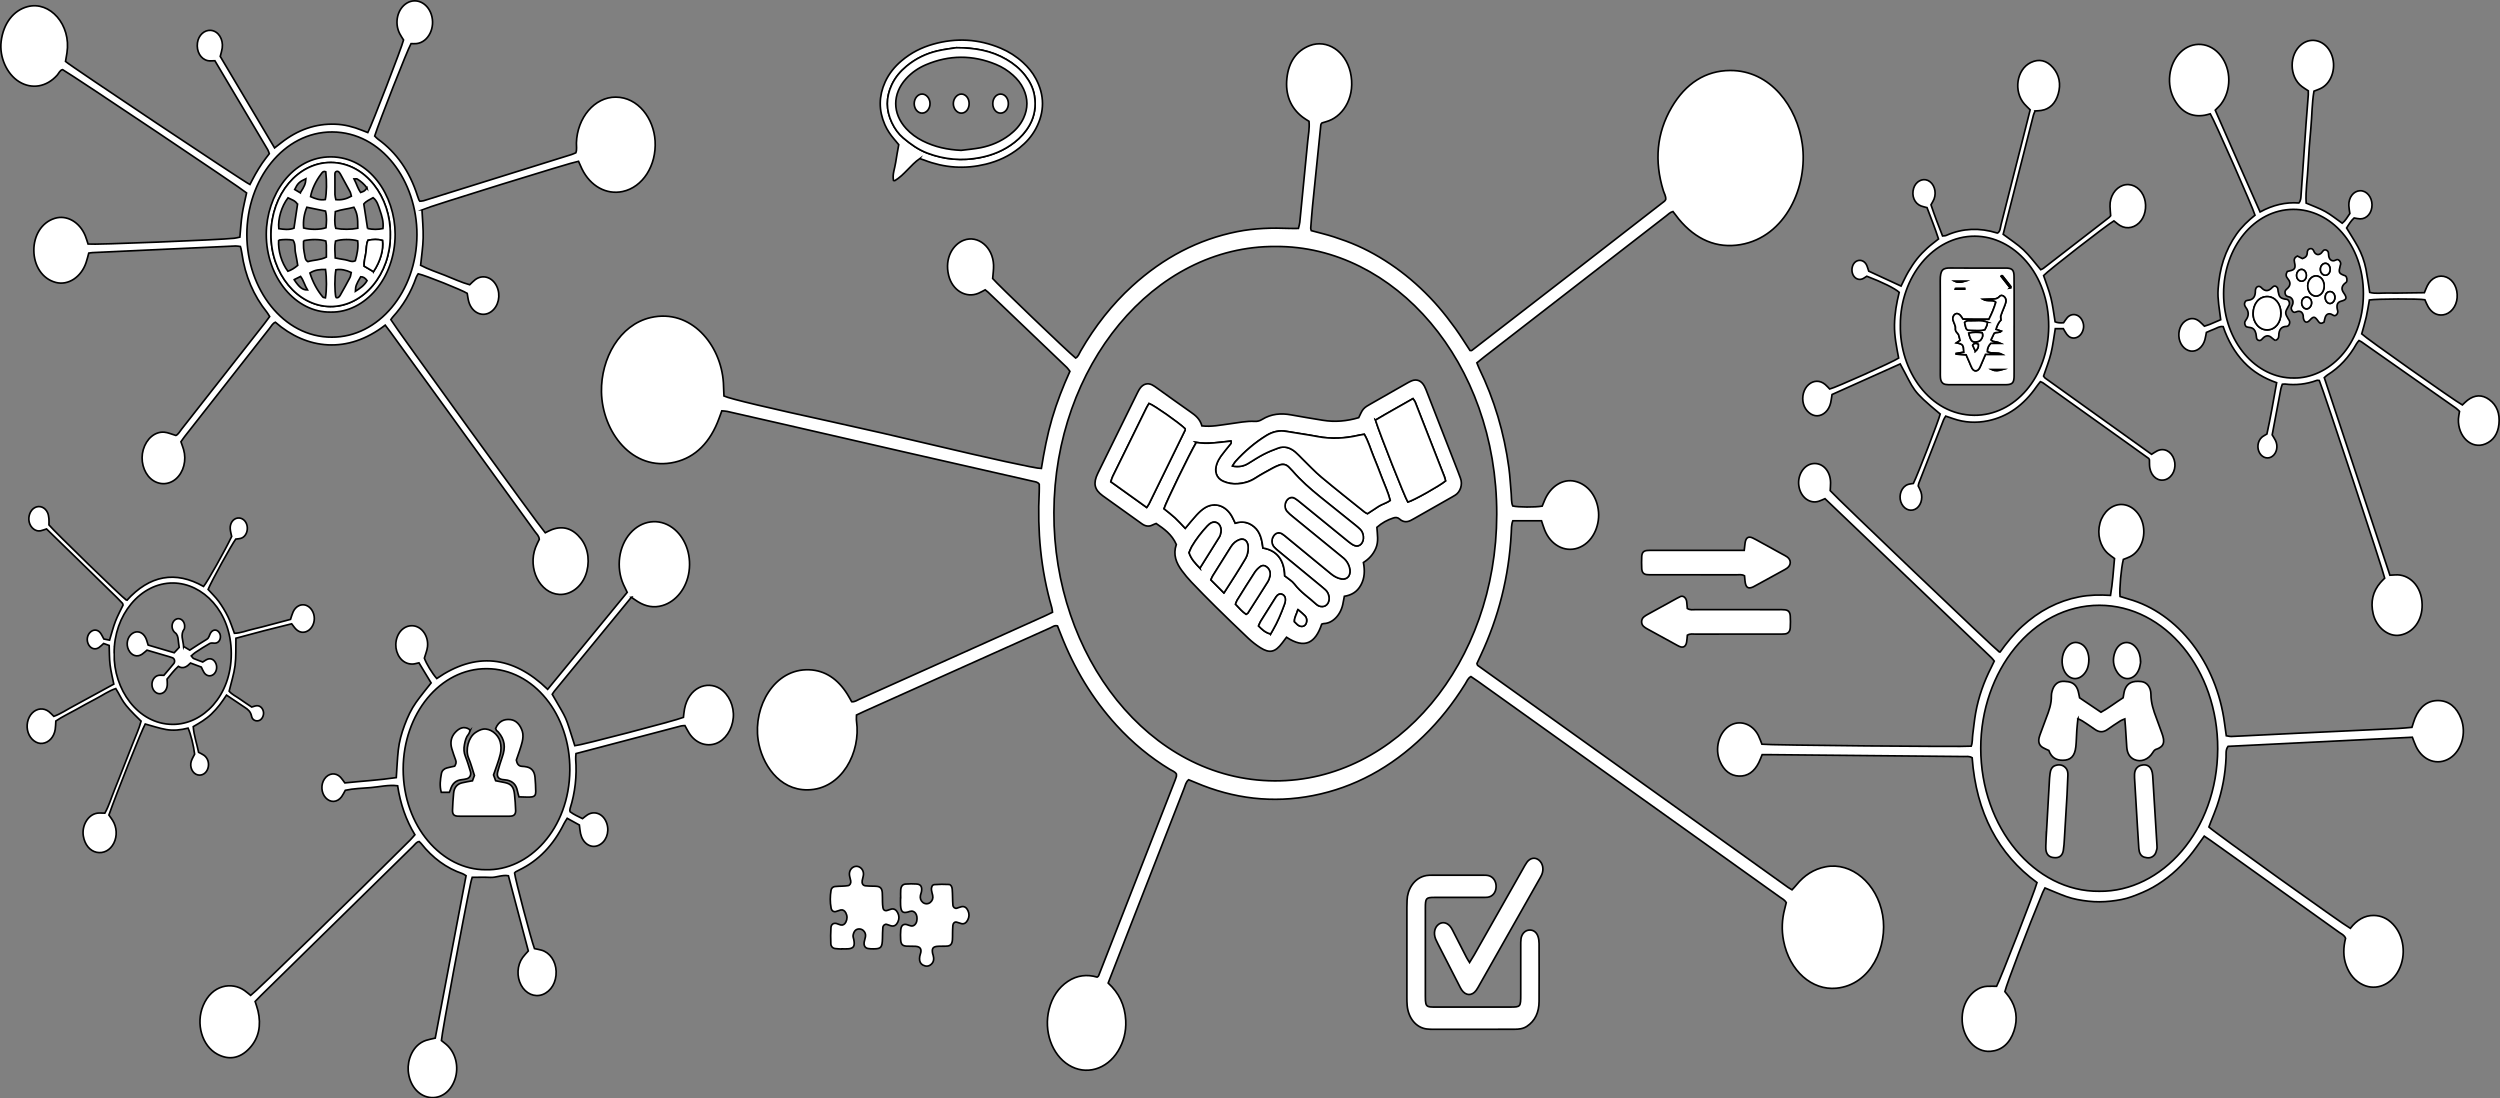 <?xml version="1.0" encoding="UTF-8"?><svg xmlns="http://www.w3.org/2000/svg" viewBox="0 0 1482.5 651.37"><rect x="0" y="0" width="1482.5" height="651.37" fill="#808080" stroke="none"/><defs><style>.d{fill:#fff;stroke:#000;stroke-miterlimit:10;}</style></defs><g id="a"/><g id="b"><g id="c"><path class="d" d="M657.18,583c6.29,5.73,9.96,13,10.39,22.26,.31,6.61-1.29,12.66-4.56,18.01-6.75,11.05-19.19,14.56-29.28,8.29-10-6.21-14.9-20.12-11.64-33.03,1.85-7.34,5.6-12.85,11.13-16.56,5.54-3.71,11.46-4.25,17.37-2.55,.34-.23,.48-.3,.59-.4,.11-.1,.23-.23,.29-.38,15.17-38.75,30.33-77.51,45.48-116.27,.25-.64,.48-1.3,.65-1.97,.08-.32,.01-.69,.01-1.39-.87-1.46-2.51-1.94-3.91-2.79-11.54-6.98-22.1-15.69-31.65-26.15-14.04-15.39-25.06-33.47-33.1-54.21-.62-1.6-1.26-3.18-1.87-4.71-1.74-.49-3,.62-4.34,1.22-24.45,10.95-48.89,21.92-73.34,32.9-12.43,5.58-24.86,11.16-37.29,16.74-1.37,.62-2.73,1.29-4.21,1.99,0,1.34-.15,2.57,.02,3.74,2.6,18.04-8.52,40.38-29.02,40.64-17.09,.21-27.22-15.53-29.33-29.57-2.98-19.81,9.59-42.46,30.33-41.63,9.37,.37,16.95,5.47,22.62,14.54,.88,1.41,1.67,2.9,2.53,4.41,1.78,.2,3.2-.88,4.68-1.55,26.8-12,53.59-24.03,80.38-36.06,9.94-4.46,19.88-8.94,29.82-13.43,1.36-.61,2.69-1.3,4.2-2.03-.16-1.1-.2-1.98-.43-2.78-6.49-22.32-8.64-45.31-7.43-68.84,.07-1.41,0-2.82,0-4.28-.9-1.38-2.29-1.45-3.55-1.73-25.48-5.82-50.96-11.58-76.44-17.4-24.17-5.52-48.34-11.1-72.51-16.65-10.85-2.49-21.71-4.97-32.57-7.42-.99-.22-2.02-.22-3.16-.33-.58,1.59-1.11,3.03-1.64,4.47-5.13,14.01-13.86,23.1-26.27,25.97-25.2,5.81-43.04-18.1-43.46-41.67-.35-19.82,10.8-39.87,29.2-44.09,23.83-5.47,41.69,16.11,43.11,38.66,.17,2.64,.23,5.3,.33,7.86,3.59,1.71,28.4,7.5,62.47,14.94,21.02,4.59,42,9.44,62.96,14.42,29.64,7.04,59.5,13.67,62.79,13.63,1.62-10.02,3.52-20.03,6.38-29.75,2.82-9.57,6.4-18.72,10.54-27.86-.61-.8-1.11-1.66-1.77-2.28-15.59-14.93-31.2-29.83-46.82-44.74-.46-.43-.97-.78-1.65-1.33-1.27,.66-2.58,1.43-3.93,2.01-7.37,3.16-15.53-1.58-17.73-10.57-2.58-10.54,2.81-18.53,9-20.86,8.43-3.18,17.26,4.09,17.64,14.74,.09,2.63-.34,5.28-.54,7.97,2.32,2.91,44.42,43.31,49.21,47.17,1.54-.78,2.12-2.72,3-4.24,8.5-14.72,18.62-27.56,30.47-38.39,18.56-16.96,39.32-27.75,62.32-32.34,10.39-2.07,20.82-2.34,31.3-1.9,1.6,.07,3.21,0,5,0,.3-1.27,.71-2.41,.82-3.58,1.6-16.07,3.16-32.14,4.72-48.21,.38-3.86,1.16-7.69,.76-11.73-1.33-.86-2.67-1.6-3.89-2.56-6.99-5.42-10.3-13.23-9.21-23.13,1.07-9.66,5.8-16.24,13.52-19.21,10.2-3.92,21.18,3.22,24.1,15.75,3.21,13.79-3.59,25.38-12.79,28.84-1.4,.53-2.84,.89-4.05,1.26-.28,.34-.39,.45-.48,.59-.08,.14-.18,.31-.19,.48-1.65,16.05-3.31,32.1-4.92,48.16-.44,4.41-.75,8.84-1.09,13.26-.02,.32,.17,.67,.36,1.39,4.39,1.2,8.99,2.26,13.5,3.73,4.69,1.52,9.36,3.22,13.91,5.24,4.42,1.96,8.76,4.22,12.98,6.74,4.35,2.6,8.62,5.46,12.73,8.57,3.99,3.01,7.87,6.3,11.58,9.79,3.72,3.49,7.31,7.21,10.71,11.15,3.51,4.06,6.83,8.37,10.02,12.79,3.07,4.27,5.87,8.83,8.66,13.05,.44,.06,.59,.12,.73,.1,.14-.02,.3-.07,.42-.17,21.47-16.6,42.95-33.2,64.41-49.82,16.62-12.88,33.23-25.79,49.84-38.7,.23-.18,.38-.53,.67-.96,.2-1.94-.9-3.54-1.45-5.33-5.36-17.44-3.94-34.02,4.93-49.24,8.36-14.34,20.21-21.82,34.67-21.91,24.06-.16,39.78,21.63,42.84,43.59,3.5,25.15-9.89,55.08-36.59,59.66-14.14,2.42-26.5-2.9-36.68-15.16-.63-.75-1.2-1.57-1.8-2.36-.5-.65-1-1.28-1.65-2.11-1.6,.42-2.83,1.7-4.15,2.73-26.92,20.85-53.84,41.71-80.76,62.57-9.06,7.02-18.12,14.03-27.17,21.05-1.35,1.05-2.67,2.17-4.17,3.38,.52,1.27,.9,2.39,1.4,3.43,8.9,18.31,14.77,37.94,17.58,58.88,.68,5.08,.91,10.25,1.39,15.37,.23,2.44-.06,4.99,.92,7.23,3.49,.76,13.03,.81,17.43,.08,.46-1.1,.97-2.35,1.49-3.59,3.5-8.26,10.85-12.82,17.95-11.15,7.69,1.81,13.21,8.91,13.98,18.23,.7,8.44-3.57,18.43-12.35,21.38-7.8,2.62-16.07-1.84-19.61-10.77-.69-1.75-1.23-3.58-1.86-5.44h-16.99c-.95,2.43-.82,4.95-.95,7.37-1.37,25.83-7.54,49.91-18.08,72.4-.79,1.68-1.57,3.37-2.26,4.86,.12,.46,.14,.65,.21,.79,.07,.15,.17,.31,.29,.4,61.37,43.9,122.75,87.79,184.13,131.68,.63,.45,1.3,.81,2.2,1.36,.84-.92,1.72-1.8,2.51-2.78,4.79-5.93,10.54-9.52,17.34-10.86,15.46-3.05,30.64,9.94,33.88,28.53,3.25,18.63-6.84,41.51-27.49,43.46-14.34,1.35-27.76-10.17-31.25-28.16-1.24-6.4-.96-12.71,.7-18.95,.31-1.17,.58-2.35,.9-3.65-1-1.7-2.56-2.4-3.92-3.37-27.01-19.32-54.03-38.61-81.05-57.91-32.6-23.29-65.19-46.6-97.79-69.89-1.38-.99-2.8-1.9-4.25-2.89-1.73,.93-2.4,2.83-3.33,4.33-7.19,11.6-15.43,21.99-24.8,31.05-19.27,18.65-41.12,30.45-65.49,35.21-23.75,4.64-47.01,1.97-69.7-7.73-1.37-.59-2.76-1.13-4.06-1.67-1.62,1.34-1.98,3.34-2.65,5.06-11.2,28.63-22.37,57.27-33.54,85.91-3.77,9.65-7.52,19.3-11.53,29.59Zm99.35-436.83c-72.42-.58-131.22,71.01-131.56,157.7-.34,84.97,56.24,158.8,130.84,159.19,72.31,.38,131.6-69.7,131.76-158.05,.16-90.67-61.06-159.25-131.03-158.84Z"/><path class="d" d="M250.23,124.42c.28,5.78,.84,11.26,.71,16.71-.12,5.29-.96,10.55-1.52,16.18,4.61,2.42,9.57,4.04,14.43,5.96,4.88,1.93,9.67,4.21,14.68,5.59,1.18-1.1,2.16-2.19,3.28-3.02,4.39-3.28,10.07-1.55,12.7,3.8,2.63,5.35,1.14,12.13-3.35,15.26-4.89,3.42-11.14,.71-13.12-5.78-.5-1.64-.67-3.43-.99-5.17-3.04-1.95-24.67-10.63-29.03-11.59-.35,.58-.89,1.2-1.15,1.96-3.19,9.18-7.89,17.04-14,23.71-.42,.46-.75,1.05-1.1,1.54,2.09,3.84,88.5,123.14,91.55,126.38,1.25-.61,2.57-1.38,3.95-1.89,6.72-2.52,12.56-.61,17.33,5.54,4.53,5.83,5.43,14.56,2.5,21.9-2.76,6.93-9.03,11.38-15.49,10.99-11.47-.69-18.83-15.3-14.02-27.9,.61-1.61,1.43-3.1,2.21-4.75-.15-2.08-1.6-3.23-2.62-4.65-15.79-21.86-31.61-43.69-47.43-65.53-12.71-17.55-25.42-35.1-38.14-52.64-1.05-1.45-2.15-2.84-3.18-4.21-22.26,17.22-46.52,14.54-65.14-1.72-1.55,.58-2.43,2.33-3.51,3.7-16.74,21.3-33.46,42.62-50.18,63.95-.8,1.02-1.52,2.12-2.3,3.23,.55,1.62,1.11,3.06,1.55,4.54,1.9,6.45,.02,13.57-4.58,17.52-4.41,3.79-10.53,3.71-14.9-.19-4.38-3.91-6.2-10.96-4.43-17.14,1.87-6.52,6.96-10.91,12.54-10.4,2.16,.19,4.26,1.19,6.83,1.94,1.35-.56,2.34-2.42,3.52-3.93,12.29-15.61,24.54-31.26,36.8-46.9,4.05-5.17,8.11-10.33,12.16-15.51,1-1.28,1.96-2.62,3.11-4.17-.58-.92-1.02-1.79-1.59-2.51-7.91-9.87-12.96-21.49-14.89-35.06-.12-.88-.31-1.74-.48-2.6-.07-.34-.19-.67-.4-1.36-.84-.1-1.82-.36-2.79-.32-12.52,.55-25.04,1.15-37.57,1.73-15.76,.73-31.53,1.45-47.29,2.19-.72,.03-1.43,.18-2.26,.29-.55,1.98-.99,3.84-1.59,5.62-2.86,8.58-10.57,13.69-17.91,11.79-8.27-2.14-13.01-10.13-13.07-18.95-.06-8.64,4.4-16.58,12.4-19.06,7.14-2.22,14.83,2.22,18.12,10.38,.64,1.59,1.11,3.27,1.65,4.88,3.15,.49,77.85-2.47,86.63-3.45,1.14-.13,2.26-.45,3.38-.68,.45-4.68,.68-9.11,1.34-13.44,.66-4.33,1.75-8.56,2.64-12.79-2.96-2.64-101.27-68.5-109.1-73.1-1.6,.31-2.21,2.16-3.25,3.33-6.28,6.97-15.05,8.49-22.57,3.82C4.02,43.91-.47,33.82,.68,24.55,2,13.87,7.99,6.14,16.36,3.94,29.54,.46,42.32,14.63,39.7,31.38c-.27,1.72-.58,3.43-.85,5.06,3.13,2.8,105.28,71,109.36,72.99,1.06-2.01,2.09-4.13,3.25-6.15,1.26-2.19,2.56-4.35,3.96-6.41,1.3-1.92,2.75-3.7,4.27-5.72-.3-.79-.49-1.64-.89-2.31-10.21-17.22-20.43-34.42-30.66-51.62-.26-.43-.51-.87-.72-1.21-1.57,0-2.91,.23-4.18-.04-4.25-.9-6.85-5.47-6.16-10.58,.61-4.5,4.13-7.76,8-7.38,4.37,.42,7.43,5.15,6.7,10.49-.21,1.55-.71,3.04-1.18,4.95,10.62,17.87,21.34,35.92,32.23,54.26,1.44-1.12,2.66-2.05,3.85-2.99,9.78-7.73,20.51-11.52,32.21-11.07,5.34,.2,10.52,1.5,15.59,3.54,1.23,.5,2.47,.96,3.64,1.42,2.44-4.66,20.19-50.68,21.19-54.91-.73-1.18-1.59-2.39-2.28-3.74-3.34-6.46-1.32-14.86,4.33-18.18,5.46-3.21,12.03-.16,14.36,6.66,2.66,7.78-1.64,16.52-8.59,17.4-1.16,.15-2.35,.02-3.39,.02-2.06,3.51-18.94,46.46-21.55,54.79,.59,.58,1.2,1.33,1.91,1.84,11.04,7.94,18.85,19.16,23.45,33.64,.26,.83,.57,1.64,.88,2.45,.06,.15,.18,.26,.51,.72,.63-.07,1.5-.03,2.3-.28,29.24-9.11,58.47-18.24,87.71-27.39,.85-.27,1.66-.68,2.53-1.04,.74-1.93,.27-3.9,.33-5.81,.46-15.06,10.83-27.25,23.33-27.19,13.33,.07,22.55,12.73,23.34,26,.86,14.52-7.31,27.43-19.24,29.97-9.68,2.06-19.13-3.16-24.13-13.37-.74-1.52-1.4-3.09-2.07-4.57-3.33,.42-87.79,26.61-92.83,28.8Zm-53.42,75.51c27.47,.14,50.35-26.85,50.44-60.69,.08-31.94-20.98-60.85-50.2-60.98-28.88-.14-50.7,28.31-50.66,60.99,.04,31.97,21.5,60.8,50.42,60.69Z"/><path class="d" d="M1185.87,386.93c3.97-5.6,8.27-10.94,13.21-15.46,4.96-4.54,10.26-8.34,15.98-11.3,5.71-2.96,11.64-5.01,17.79-6.21,6.12-1.2,12.27-1.29,18.69-.9,1.28-7.48,1.69-14.68,2.36-21.87-1.41-1.06-2.71-1.9-3.88-2.95-4.7-4.18-6.56-11.4-4.72-18.06,1.82-6.57,7.13-11.14,12.82-11.02,6.21,.13,11.69,5.65,12.91,12.99,1.22,7.39-2.03,14.91-7.82,17.91-1.33,.69-2.76,1.14-4.06,1.66-1.31,5.28-2.4,17.27-1.97,21.98,1.59,.49,3.27,1.05,4.96,1.52,29.54,8.22,52.29,37.95,56.99,73.5,.32,2.44,.68,4.87,1.06,7.58,1.04,.16,2.03,.48,3.01,.43,13.11-.61,26.22-1.28,39.33-1.93,1.77-.09,3.54-.17,5.3-.25,17.97-.84,35.94-1.67,53.92-2.54,2.79-.14,5.58-.45,8.54-.7,.61-1.86,1.1-3.7,1.8-5.41,2.82-6.86,7.52-10.54,13.79-10.46,6.28,.08,10.96,3.9,13.59,10.84,3.26,8.6,.19,18.97-6.74,23.36-7.18,4.54-15.92,1.54-19.98-6.91-.8-1.67-1.41-3.48-2.23-5.54-36.48,1.8-72.97,3.61-109.27,5.4-1.55,2.1-1.1,4.35-1.19,6.41-.4,10.06-2.23,19.71-5.4,29-1.06,3.12-2.37,6.11-3.56,9.17-.43,1.1-.83,2.21-1.23,3.26,2.79,2.78,79.48,57.72,83.87,60.09,3.73-4.81,8.31-7.75,13.97-7.65,4.29,.08,8.09,1.78,11.34,5.19,6.53,6.86,7.97,18.25,3.46,27.14-4.42,8.72-13.32,12.46-21.19,8.83-4.63-2.13-7.97-5.99-9.99-11.45-1.96-5.3-1.77-10.73-.41-16.18-.82-1.97-2.46-2.57-3.81-3.53-20.15-14.44-40.32-28.85-60.48-43.26-5.2-3.72-10.4-7.43-15.61-11.13-1.26-.9-2.55-1.73-3.9-2.65-3.01,4.12-5.74,8.32-8.87,12.02-3.15,3.72-6.52,7.24-10.12,10.3-3.6,3.06-7.46,5.77-11.44,8.03-3.98,2.25-8.21,3.95-12.42,5.51-4.09,1.5-8.33,2.22-12.6,2.69-4.42,.49-8.81,.54-13.24,.04-4.42-.49-8.8-1.24-13.04-2.74-4.21-1.49-8.34-3.34-12.7-5.12-.48,.95-.99,1.78-1.37,2.7-8.54,20.62-21.31,54.06-22.43,58.76,.83,1.05,1.79,2.14,2.63,3.35,4.15,5.98,5.17,12.73,2.79,19.95-2.47,7.49-7.34,11.6-13.9,12.11-9.29,.72-16.27-8.15-16.82-17.74-.72-12.46,7.45-20.42,14.69-20.8,1.9-.1,3.82-.02,5.71-.02,2.01-3.6,22.71-56.61,23.97-61.49-23.01-16.84-36.08-41.49-38.47-74.04-1.76-1.07-3.41-.7-4.98-.72-14.6-.17-29.19-.28-43.79-.42-23.74-.23-47.47-.46-71.21-.69-1.47-.01-2.94,0-4.55,0-.7,1.66-1.27,3.28-2.02,4.77-2.65,5.33-6.6,8.13-11.72,7.93-5.12-.2-8.98-3.27-11.31-8.79-3.15-7.44-.71-16.7,5.36-20.79,6.04-4.06,13.85-1.64,17.45,5.51,.83,1.66,1.43,3.49,2.11,5.19,3.44,.56,120.16,1.68,124.09,1.16,.86-2.14,.62-4.68,.94-7.07,.57-4.21,.95-8.46,1.7-12.62,1.73-9.65,4.95-18.59,9.23-26.99,.6-1.18,1.16-2.41,1.81-3.77-.62-.76-1.08-1.44-1.64-1.98-32.92-31.47-65.85-62.93-98.74-94.35-1.38,.59-2.46,1.13-3.58,1.5-5.47,1.81-10.94-2.38-11.92-9.09-.93-6.39,3-12.57,8.41-13.2,5.72-.67,10.38,4.41,10.4,11.4,0,1.59-.15,3.17-.22,4.64,3.33,3.9,97.4,93.67,100.58,95.94Zm59.03,141.6c37.04,.4,70.01-35.96,70.2-84.42,.19-46.97-31.28-85.11-70.08-85.17-39.8-.06-70.44,39.19-70.43,84.76,0,47.02,31.92,85.22,70.32,84.83Z"/><path class="d" d="M374.42,354.17c-15.35,18.71-30.49,37.15-45.62,55.61-.5,.61-.91,1.33-1.33,1.94,9.64,16.8,7.14,11.09,13.4,30.51,3.36-.2,59.51-14.84,64.4-16.82,.21-1.6,.33-3.36,.66-5.06,2.4-12.41,13.16-16.97,21.1-11.95,5.19,3.28,8.43,10.48,7.81,17.24-.65,7.1-4.82,13.27-10.3,15.26-5.81,2.1-12.14-.31-15.86-6.12-.89-1.39-1.63-2.91-2.52-4.5-.79,.06-1.53,.02-2.23,.2-20.71,5.43-41.42,10.88-62.35,16.39-.08,1.22-.27,2.25-.19,3.24,.75,10.09-.33,19.87-3.32,29.34-.1,.32-.14,.68-.17,1.03-.01,.16,.06,.33,.18,.89,2.16,1.64,4.76,2.79,7.35,4.08,1.06-.82,2-1.69,3.03-2.32,4.42-2.67,9.56-.31,11.37,5.17,1.8,5.45-.59,11.37-5.34,13.16-4.41,1.67-9.01-1.52-10.22-7.15-.33-1.53-.44-3.13-.71-5.08-2.25-1.24-4.63-2.55-7.19-3.97-.71,1.15-1.37,2.06-1.88,3.09-6.31,12.84-15.18,22.07-26.69,27.6-.68,.33-1.37,.67-2.03,1.06-.25,.15-.42,.47-.63,.71,.47,3.94,9.86,39.66,11.8,44.8,1.31,.29,2.76,.53,4.17,.93,4.97,1.4,8.47,6.51,8.68,12.57,.22,6.4-2.94,11.81-8.02,13.74-4.77,1.81-10.01-.48-12.75-5.58-2.73-5.09-2.4-11.77,.9-16.36,.95-1.33,2.1-2.45,3.37-3.91-3.93-14.83-7.86-29.69-11.81-44.6-3.83-.66-7.22,1.18-10.74,.99-3.51-.18-7.03-.04-10.71-.04-.28,1-.62,1.96-.83,2.97-4.49,21.14-17.08,88.75-17.45,93.81,.89,.71,1.87,1.44,2.82,2.25,5.64,4.84,7.75,13.3,5.19,20.8-2.56,7.48-8.6,11.7-15.25,10.64-6.67-1.06-11.76-7.45-12.44-15.7-.52-6.29,2.5-15.44,10.57-18.09,1.69-.56,3.44-.85,5.45-1.33,6.07-31.98,12.15-63.99,18.28-96.28-.78-.47-1.36-.98-2.02-1.21-9.59-3.28-17.81-9.28-24.68-17.99-.3-.38-.68-.67-1.1-1.09-1.56,.16-2.49,1.67-3.59,2.75-19.34,18.95-38.67,37.92-58,56.89-10.75,10.55-21.5,21.1-32.25,31.66-1.13,1.11-2.23,2.28-3.45,3.54,.6,1.93,1.27,3.69,1.7,5.53,2.03,8.67,.49,16.33-5.12,22.3-5.6,5.96-12.12,7.09-18.96,3.43-9.13-4.88-12.93-18.06-8.45-28.81,5.21-12.49,17.11-14.24,24.56-8.94,1.26,.9,2.44,1.95,3.63,2.9,3.12-2.21,61.17-58.78,94.64-92.21,.89-.89,1.7-1.89,2.74-3.06-5.29-8.74-8.61-18.34-10.24-29.06-5.45-.69-10.67,.65-15.89,1.08-5.11,.42-10.28,.55-15.13,1.6-.86,1.52-1.43,2.79-2.2,3.83-2.59,3.47-6.68,3.67-9.49,.56-2.63-2.91-2.93-7.78-.68-11.09,2.38-3.5,6.59-4.04,9.47-1.11,.89,.91,1.6,2.08,2.62,3.43,10.03-1.05,20.29-1.64,30.51-3.14,.4-5.67,.61-10.98,1.18-16.24,.56-5.13,1.95-10.02,3.7-14.76,1.81-4.9,3.98-9.56,6.87-13.63,2.76-3.89,5.79-7.51,8.91-11.52-2.39-3.96-4.81-7.94-7.21-11.91-1.45,.29-2.6,.7-3.75,.73-6.61,.18-10.09-6.24-9.98-11.53,.13-6.61,4.64-11.63,10.2-11.17,5.24,.43,9.31,6.14,8.6,12.44-.25,2.23-1.18,4.34-1.87,6.75,1.22,3.37,4.54,8.9,7.35,12.09,22.98-15.85,44.91-13.73,65.77,6.4,15.74-19.19,31.38-38.26,47.17-57.5-.81-1.7-1.57-3.18-2.25-4.7-4.49-10.07-2.8-22.57,4.07-30.37,6.77-7.69,17.01-9.06,24.98-3.28,7.31,5.31,11.37,15.43,9.87,26-1.38,9.79-7.63,17.77-15.73,20.17-5.14,1.52-9.94,.59-14.57-2.25-1.17-.72-2.29-1.55-3.92-2.66Zm-86.38,161.57c25.48,.78,49.62-24.03,49.87-59.14,.23-32.92-21.44-59.9-49.17-60.07-27.96-.17-49.59,27.01-49.65,59.49-.06,34.1,23.11,59.9,48.95,59.72Z"/><path class="d" d="M1313.64,65.33c8.89,20.37,17.68,40.22,26.59,60.36,7.58-4.14,15.18-5.9,23-5.33,1.2-1.44,1.19-3.07,1.3-4.63,.99-14.18,1.96-28.36,2.97-42.53,.4-5.67,.89-11.33,1.32-17,.05-.7,0-1.4,0-2.35-1.26-.83-2.56-1.6-3.78-2.52-7.66-5.78-7.74-19.19-.17-25.06,6.03-4.67,14.16-2.11,17.52,5.52,3.28,7.44,.7,16.83-5.64,20.37-1.33,.74-2.78,1.17-4.56,1.9-1.21,7.03-1.17,14.51-1.84,21.89-.67,7.42-1.28,14.86-1.64,22.32-.35,7.41-1.57,14.77-1.16,22.16,3.94,1.7,7.77,3.02,11.35,5.01,3.44,1.92,6.62,4.54,10.04,6.94,1.87-1.42,3.07-3.66,4.53-5.78-.21-1.54-.55-3.09-.61-4.66-.2-4.82,2.75-8.69,6.64-8.83,3.85-.14,7.07,3.64,7.11,8.34,.03,4.72-3.05,8.42-7.05,8.34-1.16-.02-2.32-.34-3.57-.54-1.8,1.62-3.11,3.74-4.46,5.96,2.28,3.75,4.65,7.36,6.74,11.19,2.19,4.03,3.81,8.46,4.73,13.16,.88,4.47,1.47,9.03,2.24,13.83,3.47,.95,7.15,.28,10.79,.38,3.54,.09,7.08,0,10.62-.05,3.67-.04,7.35-.1,11-.15,.65-1.54,1.12-2.84,1.71-4.05,2.42-4.89,7.1-6.95,11.47-5.12,4.14,1.74,6.69,6.7,6.25,12.19-.41,5.19-3.91,9.56-8.38,10.14-3.65,.47-6.66-1.22-8.81-4.83-.77-1.29-1.3-2.78-1.94-4.16-3.46-.63-28.14-.56-32.91,.14-.59,3.3-1.08,6.76-1.85,10.13-.77,3.39-1.8,6.7-2.7,9.99,2.66,2.65,54.43,39.2,59.69,42.15,.97-.9,1.96-1.95,3.06-2.8,4.24-3.25,8.64-3.51,12.94-.34,4.47,3.29,6.36,8.29,5.69,14.52-.62,5.83-3.42,9.79-7.97,11.69-8.37,3.5-16.48-4.38-16.06-14.76,.06-1.4,.4-2.78,.66-4.49-.64-.59-1.26-1.32-1.98-1.83-18.72-13.16-37.45-26.3-56.18-39.44-.38-.26-.8-.43-1.42-.76-.46,.56-1.04,1.09-1.42,1.77-4.43,8.02-10.19,14.22-17.3,18.63-.63,.39-1.17,.99-1.9,1.62,12.97,39.06,25.9,77.99,38.91,117.14,1.14-.06,2.13-.1,3.11-.18,7.95-.63,15.83,6.21,16.01,17.69,.14,9.17-5.08,16.51-13.02,18-6.83,1.29-14.08-4.38-16.02-12.61-1.69-7.16-.15-13.34,4.26-18.48,.83-.97,1.76-1.83,2.59-2.68-.85-4.2-36.33-111.43-38.78-117.18-.45-.03-1.06-.26-1.56-.07-6.15,2.26-12.41,2.94-18.8,2.16-.43-.05-.87,.06-1.57,.12-.28,.86-.69,1.76-.88,2.74-1.73,9-3.41,18.02-5.15,27.27,.62,1.04,1.37,2.12,1.96,3.31,1.63,3.33,.83,7.36-1.79,9.35-2.45,1.86-5.75,1.1-7.5-1.73-1.85-2.98-1.38-7.17,1.15-9.48,.81-.73,1.8-1.17,3.06-1.96,2.16-9.76,3.9-19.94,5.77-30.42-7.43-2.64-13.9-6.34-19.41-12.19-5.52-5.86-9.56-12.99-12.3-21.07-2.13-.36-3.67,.88-5.33,1.48-1.54,.56-3.04,1.28-4.62,1.96-.3,1.5-.51,2.89-.86,4.23-1.16,4.47-4.81,7.38-8.48,6.82-3.8-.58-6.76-4.36-6.99-8.95-.23-4.73,2.14-8.71,5.94-9.97,2.29-.75,4.39-.2,6.31,1.37,.97,.79,1.83,1.76,2.89,2.79,1.09-.36,2.23-.67,3.33-1.11,2.07-.84,4.12-1.75,6.35-2.71-.71-6.22-1.98-12.11-1.54-18.17,.43-5.87,1.34-11.6,3.16-17.11,1.88-5.68,4.47-10.8,7.74-15.45,3.17-4.51,7.02-8.06,10.99-11.26-1.36-4.65-24.2-56.42-26.51-60.12-1.06,.28-2.19,.66-3.34,.85-7.36,1.24-13.44-1.46-17.76-8.89-5.23-8.98-3.7-21.45,3.32-28.37,7.16-7.07,17.73-6.18,24.03,2.02,6.23,8.1,6.3,20.46,.11,28.62-.98,1.29-2.2,2.32-3.41,3.58Zm46.59,158.84c19.92,.3,41.19-18.62,41.26-49.93,.06-29.52-19.6-50.2-41.63-50.08-23.1,.13-41.26,22.55-41.27,49.97-.01,28.62,19.43,50.36,41.64,50.03Z"/><path class="d" d="M1206.83,65.82c-.35,.83-.78,1.57-.99,2.4-6.01,23.6-11.99,47.2-17.96,70.72,4.23,3.19,8.43,5.83,12.1,9.28,3.57,3.36,6.61,7.55,10.15,11.69,.3-.14,1.01-.33,1.58-.77,13.04-10.07,26.06-20.16,39.08-30.26,.24-.19,.43-.48,.83-.95-.12-1.73-.32-3.64-.38-5.55-.2-6.02,3.21-10.88,7.51-12.41,4.74-1.68,9.78,.8,12.21,5.87,2.24,4.67,1.71,10.9-1.26,14.92-3.12,4.23-8.32,5.51-12.52,2.98-1.3-.78-2.47-1.86-3.64-2.76-4.08,2.33-39.07,29.54-41.69,32.42,1.46,4.38,3.21,8.7,4.35,13.24,1.14,4.57,1.66,9.36,2.48,14.2q1.95,.85,5.02,.55c.67-.95,1.36-2.11,2.2-3.06,1.78-2,4.48-2.33,6.58-.96,2.12,1.38,3.44,4.48,3.04,7.13-.47,3.11-2.49,5.5-5.06,5.89-1.87,.29-3.53-.43-4.81-2.08-.79-1.02-1.4-2.25-2.1-3.41h-4.77c-.86,5.08-1.41,10.01-2.57,14.72-1.12,4.55-2.87,8.87-4.38,13.37,.29,.4,.51,.91,.86,1.16,21.03,15.08,42.06,30.14,63.18,45.25,1.18-.73,2.18-1.43,3.23-1.97,4.14-2.13,8.59,.15,10.17,5.15,1.55,4.91-.77,10.34-5.03,11.79-4.24,1.44-8.47-1.59-9.41-6.88-.27-1.53-.16-3.17-.22-4.83-.03-.08-.09-.25-.16-.39-.08-.15-.15-.33-.27-.42-20.92-14.97-41.84-29.93-62.77-44.88-.37-.26-.81-.36-1.47-.64-.75,.95-1.58,1.9-2.3,2.96-7.56,10.98-17.14,17.83-28.79,20.23-6.9,1.42-13.81,1.11-20.59-1.25-1.41-.49-2.82-.96-4.44-1.51-.43,.71-.94,1.34-1.23,2.09-4.92,12.53-9.82,25.08-14.71,37.63-.18,.47-.23,1.02-.38,1.7,.53,1.14,1.22,2.31,1.64,3.6,1.33,4.06-.3,8.68-3.52,10.22-3.3,1.58-7.06-.39-8.42-4.41-1.39-4.11,.49-8.91,4.11-10.26,1.1-.41,2.29-.45,3.31-.64,2.68-5.43,15.04-37.43,15.93-41.16-17.66-14.77-14.82-13.51-23.73-29.73-13.43,6.02-26.93,12.08-40.42,18.14-.3,1.83-.47,3.4-.81,4.92-1.02,4.52-4.36,7.67-8.07,7.71-3.5,.04-6.97-3-8.08-7.06-1.13-4.17,.1-8.81,3.04-11.42,2.97-2.63,6.81-2.69,9.9-.06,.95,.81,1.8,1.81,2.63,2.66,3.63-.87,37.1-15.86,40.89-18.34-1.19-6.44-2.59-12.98-2.47-19.76,.11-6.61,1.25-13.03,2.8-19.25-2.64-2.38-9.86-5.94-19.22-9.54-.89,.54-1.77,1.26-2.73,1.62-2.43,.92-4.95-.6-5.78-3.34-.79-2.63,.08-5.67,2-6.97,2.12-1.43,4.9-.71,6.26,1.78,.55,1.01,.82,2.25,1.4,3.89,6.13,2.83,12.55,5.8,19.17,8.86,1.48-2.95,2.73-5.76,4.24-8.34,1.62-2.75,3.36-5.42,5.29-7.85,1.83-2.3,3.88-4.38,5.98-6.31,2.09-1.92,4.36-3.55,6.7-5.43-2.05-6.45-4.51-12.47-6.82-18.6-1.26-.34-2.43-.55-3.54-.97-3.93-1.5-5.78-6.08-4.36-10.59,1.24-3.91,5.11-6.01,8.39-4.56,3.61,1.6,5.34,6.66,3.7,11.01-.42,1.12-1.1,2.09-1.83,3.44,2.02,6.08,4.36,12.17,6.85,18.47,.82-.11,1.56-.03,2.2-.31,9.87-4.38,19.88-4.61,30-1.48,.14,.04,.29,.04,.5,.06,1.6-1.1,1.56-3.3,2.02-5.07,4.88-19.02,9.68-38.07,14.5-57.11,.9-3.56,1.8-7.12,2.74-10.87-1.22-1.22-2.37-2.26-3.42-3.45-6.61-7.52-4.62-20.58,3.82-24.62,4.82-2.3,9.34-1.33,13.11,3.01,3.76,4.34,4.84,9.78,3.12,15.66-1.65,5.65-5.1,9.02-10.12,9.78-1.16,.18-2.34,.19-3.59,.28Zm-79.91,126.84c-.54,27.09,17.39,53.37,43.76,53.6,23.94,.21,43.98-22.45,44.2-52.58,.23-31.61-21.01-53.54-43.8-53.62-24.67-.09-44.2,24.19-44.17,52.6Z"/><path class="d" d="M873.4,610.38c-7.67,0-15.34,0-23,0-1.47,0-2.96,0-4.42-.2-6.22-.82-10.82-6.37-11.53-13.9-.15-1.59-.17-3.2-.17-4.79-.01-17.79-.01-35.59,0-53.38,0-1.42,.07-2.84,.11-4.27,.18-6.14,3.94-13.32,11.48-14.65,1.16-.2,2.35-.2,3.53-.2,9.88-.01,19.76-.01,29.64,0,1.18,0,2.38-.04,3.52,.22,2.92,.66,4.76,3.44,4.63,6.76-.13,3.33-2.17,5.78-5.17,6.11-1.17,.13-2.36,.07-3.54,.07-9.29,0-18.58-.02-27.87,.01-4.99,.01-5.36,.41-5.37,6.27-.03,17.44-.01,34.87,0,52.31,0,.89-.01,1.78,.05,2.67,.19,2.68,.8,3.47,2.95,3.7,1.03,.11,2.06,.08,3.09,.08,14.75,0,29.49,.01,44.24,0,6.12,0,6.22-.13,6.22-7.38,0-9.61,0-19.22,0-28.83,0-1.42-.03-2.86,.16-4.26,.38-2.8,2.2-4.8,4.46-5.14,2.58-.39,4.76,1,5.67,3.88,.41,1.29,.59,2.76,.59,4.15,.04,11.39,.06,22.78,0,34.16-.03,6.58-2.38,11.63-7.23,14.84-2.27,1.5-4.78,1.73-7.3,1.74-7.52,.02-15.04,.01-22.56,.02-.74,0-1.47,0-2.21,0Z"/><path class="d" d="M75.14,356.1c13.62-15.07,28.89-17.76,45.58-8.33,2.39-2.95,12.62-21.16,16.67-29.64-.3-1.48-.77-3-.87-4.55-.22-3.25,1.69-5.95,4.29-6.36,2.65-.42,5.1,1.52,5.72,4.55,.62,3.04-.74,6.3-3.22,7.3-1.09,.44-2.31,.42-3.51,.61-2.4,3.18-14.61,25.35-16.39,29.85,2.08,2.32,4.4,4.52,6.32,7.14,2.03,2.78,3.88,5.83,5.45,9.02,1.49,3.03,2.5,6.39,3.83,9.86,3.8-.1,7.43-1.67,11.15-2.49,3.62-.8,7.21-1.82,10.81-2.76,3.74-.98,7.47-1.98,11.31-3,.52-1.54,.91-3.05,1.53-4.42,1.49-3.31,4.63-4.92,7.51-3.99,2.94,.95,5.06,4.22,5.08,7.83,.02,3.62-2.04,6.91-4.99,7.91-2.14,.72-4.12,.17-5.83-1.47-.91-.87-1.64-2.01-2.62-3.24-11.04,2.68-22.09,5.53-33.06,8.56-.13,5.62,.16,10.98-.5,16.17-.64,5.03-2.24,9.88-3.52,15.23,1.63,1.96,4.15,3.07,6.39,4.66,2.28,1.63,4.62,3.14,7,4.75,.99-.28,1.96-.7,2.96-.79,2.05-.18,3.8,1.62,4.04,3.95,.19,1.92-.84,3.99-2.33,4.69-1.88,.88-4.26,.03-4.74-2.36-.57-2.84-2.11-4.04-3.95-5.24-3.61-2.36-7.18-4.81-10.93-7.34-1.45,2.09-2.68,4.06-4.09,5.83-1.53,1.92-3.14,3.77-4.87,5.42-1.61,1.53-3.39,2.84-5.18,4.07-1.77,1.22-3.65,2.21-5.59,3.37,.42,5.35,2.13,10.1,3.19,15.24,1.03,.56,2.14,1.02,3.13,1.71,2.38,1.66,3.33,4.92,2.39,7.8-.96,2.93-3.46,4.51-6.11,3.86-3.03-.74-4.9-4.72-3.73-8.2,.49-1.45,1.3-2.74,1.96-4.08-.59-5.05-2.27-11.81-3.88-15.43-4.24,1.08-8.67,1.6-13.03,.82-4.18-.74-8.27-2.15-12.4-3.27-2.05,3.6-17.43,42.13-21.53,53.98,.69,.98,1.48,2,2.18,3.11,2.57,4.09,2.85,9.32,.76,13.51-2.12,4.24-6.06,6.34-10.25,5.47-3.98-.83-7.03-4.58-7.85-9.65-1.01-6.26,2.81-12.67,8.17-13.52,1.44-.23,2.92-.03,4.59-.03,2.38-4.22,3.8-9.09,5.67-13.68,1.83-4.46,3.56-8.99,5.33-13.48,1.83-4.66,3.71-9.29,5.49-13.98,1.7-4.49,3.8-8.77,5-13.43-11.97-11.52-10.38-11.79-15.02-19.32-4.16,1.38-7.96,4.08-11.96,6.16-3.92,2.04-7.81,4.2-11.68,6.37-3.99,2.24-8.12,4.13-11.9,6.73-.12,1.79-.12,3.39-.36,4.94-.72,4.61-3.77,7.89-7.62,8.32-3.44,.39-7.05-2.35-8.43-6.39-1.37-4.03-.39-8.8,2.41-11.63,2.81-2.84,6.76-3.21,9.88-.81,.98,.75,1.84,1.75,2.93,2.8,4.02-1.45,7.73-3.99,11.61-6.04,4.05-2.14,8.06-4.39,12.09-6.59,3.88-2.12,7.77-4.25,11.87-6.49-.79-3.96-1.76-7.66-2.22-11.46-.45-3.67-.37-7.44-.53-11.47-1-.36-2.08-.74-3.29-1.17-.96,.85-1.84,1.8-2.84,2.46-2.41,1.58-5.2,.47-6.4-2.43-1.18-2.84-.09-6.19,2.44-7.52,1.64-.86,3.56-.48,4.87,1.22,.78,1.02,1.33,2.3,2.07,3.62,1.05,.21,2.17,.43,3.39,.67,1.19-3.89,2.11-7.62,3.46-11.12,1.29-3.35,3.01-6.47,4.51-9.62-.03-.27-.04-.45-.08-.61-.05-.17-.11-.35-.21-.46-1.11-1.16-2.21-2.34-3.36-3.46-13.86-13.53-27.74-27.05-41.7-40.67-1.2,.39-2.3,.83-3.43,1.08-2.97,.67-6.04-1.68-6.85-5.16-.78-3.33,.63-7.05,3.22-8.5,2.8-1.58,6.15-.38,7.67,2.91,.48,1.04,.67,2.33,.8,3.53,.13,1.22,.03,2.47,.03,3.75,3.09,3.78,42.98,42.57,46.13,44.81Zm-7.44,31.36c-.49,21.05,13.87,41.98,34.66,42.1,17.88,.1,34.82-16.81,34.79-42-.03-25.1-17.02-41.71-34.49-41.84-19.34-.15-35.19,19.05-34.96,41.75Z"/><path class="d" d="M1034.5,341.46c-1.66-1-3.31-.6-4.9-.6-16.35-.03-32.7-.02-49.05-.02-1.33,0-2.66,.06-3.97-.09-1.99-.23-2.94-1.37-3.04-3.74-.1-2.3-.11-4.62,0-6.93,.12-2.36,1.07-3.42,3.12-3.63,1.32-.13,2.65-.08,3.97-.08,16.2,0,32.4,0,48.61,0,1.6,0,3.21,0,5.08,0,.2-1.67,.33-3.01,.51-4.35,.43-3.12,1.92-4.18,4.42-3.04,1.51,.69,2.97,1.55,4.45,2.36,4.42,2.43,8.84,4.86,13.26,7.3,.94,.52,1.91,.96,2.79,1.6,2.53,1.85,2.5,4.84-.05,6.7-.75,.55-1.57,.97-2.38,1.41-5.22,2.87-10.45,5.74-15.68,8.6-.67,.37-1.33,.77-2.02,1.09-3.04,1.38-4.42,.36-4.83-3.51-.11-1.04-.2-2.08-.29-3.07Z"/><path class="d" d="M1000.59,360.82c1.66,1.1,3.31,.69,4.9,.69,16.34,.03,32.68,.02,49.02,.02,1.32,0,2.66-.05,3.97,.1,1.99,.22,3,1.33,3.15,3.65,.14,2.29,.14,4.62,0,6.91-.14,2.27-1.22,3.5-3.13,3.73-1.31,.16-2.65,.1-3.97,.1-16.34,0-32.68,0-49.02,.02-1.59,0-3.23-.41-4.91,.63-.13,1.33-.2,2.73-.43,4.1-.38,2.31-1.7,3.35-3.54,2.83-.71-.2-1.39-.57-2.06-.93-5.9-3.22-11.79-6.45-17.68-9.7-.8-.44-1.6-.92-2.29-1.56-1.52-1.41-1.47-4.1,.09-5.49,.7-.62,1.51-1.09,2.31-1.54,5.88-3.26,11.78-6.49,17.67-9.72,.4-.22,.84-.35,1.22-.61,2.18-1.48,4.27,.62,4.37,3.19,.05,1.22,.22,2.43,.32,3.57Z"/><path class="d" d="M871.45,570.77c1.05-1.71,1.93-3.06,2.74-4.49,9.65-17.02,19.29-34.04,28.94-51.06,.75-1.32,1.46-2.69,2.33-3.89,1.94-2.66,4.9-3.12,7.16-1.25,2.26,1.87,2.98,5.34,1.68,8.52-.45,1.11-1.08,2.11-1.67,3.14-11.72,20.69-23.44,41.39-35.17,62.07-.66,1.17-1.29,2.39-2.07,3.45-2.55,3.48-6.32,3.29-8.73-.4-.54-.83-.98-1.77-1.45-2.68-4.19-8.16-8.37-16.33-12.54-24.5-.46-.91-.93-1.82-1.32-2.77-1.42-3.51-.67-7.04,1.85-8.85,2.42-1.75,5.51-.86,7.4,2.17,.62,.99,1.13,2.08,1.67,3.14,2.48,4.84,4.94,9.69,7.43,14.52,.45,.87,1.01,1.67,1.74,2.86Z"/><path class="d" d="M545.44,94.01c-5.43,3.79-9.31,9.93-14.93,13.19-.1,.06-.28-.08-.68-.21-.73-3.68,.8-7.09,1.3-10.64,.5-3.49,1.19-6.93,1.83-10.56-.97-1.16-1.88-2.29-2.82-3.38-2.13-2.49-3.99-5.23-5.39-8.4-3.75-8.52-3.69-17.02,.17-25.46,2.33-5.08,5.68-9.05,9.57-12.38,5.72-4.91,12.1-8.06,18.91-9.98,13.54-3.83,26.89-3.14,40.04,2.41,4.76,2.01,9.19,4.78,13.22,8.47,2.96,2.71,5.59,5.81,7.6,9.59,5.25,9.83,5.25,19.71,.04,29.55-2.5,4.72-5.9,8.39-9.74,11.47-6.09,4.9-12.82,7.93-19.97,9.68-12.39,3.02-24.61,2.25-36.65-2.47-.83-.33-1.68-.57-2.52-.85Zm21.64-65.71c-3.06,.5-7.18,.94-11.22,1.9-6.56,1.56-12.73,4.45-18.27,9.06-3.56,2.96-6.65,6.49-8.79,11.08-3.47,7.44-3.43,14.91,.06,22.33,1.7,3.6,3.93,6.72,6.73,9.09,4.47,3.79,9.14,7.09,14.43,9.08,10.19,3.83,20.53,4.68,31.02,2.65,7.33-1.42,14.31-4.17,20.6-9.11,3.5-2.74,6.55-6.03,8.91-10.22,2.98-5.28,3.89-11.09,2.9-17.3-.74-4.67-2.8-8.56-5.46-12-3.16-4.09-6.94-7.13-11.09-9.55-9.09-5.32-18.79-6.98-29.81-7.01Z"/><path class="d" d="M499.4,562.78c-1.47-.1-2.95-.08-4.4-.32-1.28-.22-2.26-1.28-2.32-2.81-.13-3.18-.16-6.39,.07-9.55,.15-2.02,1.55-2.88,3.29-2.46,.86,.21,1.67,.69,2.53,.87,1.29,.27,2.34-.38,3.01-1.69,.92-1.81,.93-3.74-.03-5.53-.68-1.27-1.73-1.96-3.03-1.67-1,.23-1.97,.74-2.97,.95-1.3,.26-2.4-.52-2.7-2.07-.68-3.5-.62-7.05-.04-10.55,.22-1.32,1.16-2.09,2.25-2.23,1.46-.19,2.94-.15,4.4-.24,1.17-.07,2.36-.09,3.51-.31,1.08-.21,1.74-1.47,1.52-2.78-.2-1.21-.65-2.37-.77-3.59-.27-2.72,1.66-5.04,4.09-5.08,2.42-.04,4.46,2.25,4.23,4.93-.1,1.21-.56,2.38-.76,3.59-.27,1.61,.42,2.83,1.8,3.02,1.46,.2,2.94,.17,4.41,.23,.88,.04,1.77-.01,2.65,.12,1.98,.29,2.88,1.35,3.07,3.77,.14,1.76,.04,3.55,.11,5.33,.04,1.23,.07,2.49,.3,3.69,.22,1.18,1.05,1.76,2,1.6,1.01-.17,1.97-.71,2.98-.92,1.62-.34,2.87,.48,3.73,2.14,.94,1.82,.99,3.67,.1,5.54-.81,1.71-2.02,2.6-3.65,2.33-1.01-.17-1.97-.69-2.97-.94-1.05-.26-2.17,.59-2.27,1.89-.17,2.11-.18,4.25-.23,6.38-.12,5.35-.81,6.22-5.14,6.26-1.17,.01-2.37,.01-3.52-.23-1.74-.36-2.5-1.79-2.17-3.87,.17-1.04,.56-2.03,.74-3.06,.28-1.55-.27-2.79-1.27-3.72-1.33-1.24-3.71-1.27-4.92,.13-.58,.67-.98,1.76-1.13,2.74-.12,.8,.25,1.71,.42,2.56,.75,3.83-.08,5.18-3.4,5.43-1.17,.09-2.36,.01-3.53,.01v.11Z"/><path class="d" d="M534.1,532.46c0-1.6-.11-3.21,.03-4.79,.17-2.08,1.14-3.29,2.84-3.42,2.2-.16,4.42-.2,6.62-.03,2.5,.19,3.36,1.74,2.82,4.65-.13,.69-.43,1.33-.57,2.01-.35,1.74,.12,3.15,1.32,4.19,1.31,1.13,3.26,1.15,4.56,0,1.17-1.02,1.74-2.38,1.35-4.16-.23-1.03-.57-2.03-.71-3.07-.22-1.6,.43-3.16,1.66-3.26,2.91-.24,5.85-.25,8.77-.08,1.07,.06,1.74,1.35,1.87,2.66,.16,1.58,.15,3.18,.21,4.78,.06,1.59,.04,3.2,.2,4.78,.13,1.31,1.21,2.14,2.26,1.87,1-.26,1.97-.77,2.98-.95,1.62-.29,2.86,.59,3.66,2.3,.88,1.86,.86,3.75-.08,5.56-.84,1.63-2.05,2.58-3.7,2.23-1.01-.22-1.97-.72-2.98-.92-1.11-.23-2.05,.62-2.17,2.02-.14,1.58-.13,3.19-.17,4.79-.03,1.24,.03,2.5-.08,3.73-.22,2.45-1.09,3.48-3.09,3.68-1.02,.11-2.06,.04-3.09,.07-1.03,.02-2.07-.03-3.09,.11-2.41,.32-3.03,1.45-2.45,4.29,.07,.34,.22,.66,.31,1,.57,2.04,.38,3.9-1.11,5.27-1.55,1.43-3.31,1.42-5.01,.5-1.31-.71-2.03-2.07-1.98-3.83,.02-.87,.17-1.78,.45-2.58,1-2.82,.19-4.54-2.9-4.7-1.77-.09-3.54,.01-5.3-.1-2.37-.16-3.28-1.12-3.44-3.8-.12-1.94-.13-3.92,.05-5.85,.24-2.65,1.57-3.68,3.67-3.11,.86,.24,1.69,.67,2.56,.8,1.48,.22,2.89-1.09,3.26-2.87,.73-3.5-1.01-6.76-4.25-5.74-.28,.09-.56,.22-.85,.3-3.2,.9-4.29-.06-4.49-4.04-.07-1.42-.01-2.84-.01-4.26h.07Z"/><path class="d" d="M567.08,28.3c11.02,.03,20.72,1.68,29.81,7.01,4.15,2.43,7.93,5.46,11.09,9.55,2.65,3.44,4.72,7.33,5.46,12,.99,6.21,.08,12.02-2.9,17.3-2.36,4.18-5.42,7.47-8.91,10.22-6.29,4.94-13.27,7.69-20.6,9.11-10.49,2.03-20.83,1.19-31.02-2.65-5.29-1.99-9.97-5.3-14.43-9.08-2.8-2.37-5.03-5.49-6.73-9.09-3.49-7.42-3.53-14.88-.06-22.33,2.14-4.59,5.23-8.12,8.79-11.08,5.55-4.61,11.71-7.5,18.27-9.06,4.04-.96,8.16-1.4,11.22-1.9Zm2.82,60.86c3.94-.52,7.92-.81,11.82-1.6,5.99-1.21,11.69-3.57,16.87-7.5,3.4-2.58,6.38-5.71,8.38-10.02,2.67-5.75,2.64-11.5-.01-17.24-1.54-3.32-3.72-5.93-6.22-8.19-3.09-2.79-6.48-4.9-10.13-6.4-13.86-5.72-27.73-5.66-41.55,.2-4.33,1.84-8.32,4.5-11.75,8.27-8.2,9.02-8.18,20.58,.03,29.57,2.87,3.13,6.16,5.46,9.71,7.26,7.29,3.7,14.93,5.29,22.84,5.65Z"/><path class="d" d="M712.78,252.56c5.88,.65,11.12-.55,16.39-1.22,4.98-.63,9.93-1.75,14.96-1.46,1.52,.09,2.91-.3,4.25-1.13,5.47-3.37,11.24-3.85,17.23-2.73,6.26,1.17,12.54,2.16,18.82,3.2,7.24,1.2,14.38,.5,21.29-1.54,.98-1.88,1.63-3.78,2.75-5.07,1.13-1.31,2.69-2.13,4.14-2.97,7.05-4.06,14.12-8.07,21.18-12.08,1.07-.6,2.13-1.24,3.24-1.69,3.12-1.28,5.89-.13,7.68,3.2,.64,1.19,1.11,2.5,1.62,3.79,6.1,15.6,12.18,31.2,18.27,46.81,.5,1.29,.94,2.61,1.45,3.89,1.52,3.89-.24,8.28-3.01,10.01-.65,.41-1.32,.8-1.98,1.18-7.46,4.24-14.93,8.49-22.4,12.73-.4,.23-.82,.42-1.21,.66-2.56,1.57-5.1,1.81-7.5-.34-1.21-1.08-2.39-1.06-3.75-.61-3.45,1.12-6.64,2.83-9.7,5.52,.24,4.15,1.13,8.35-.62,12.42-1.64,3.79-4.12,6.4-7.37,8.44,.91,4.72,.78,9.21-1.47,13.34-2.29,4.2-5.69,6.02-9.83,6.71-.24,1.21-.51,2.38-.69,3.56-1.08,7.22-6.16,12.52-11.54,12.6-.42,0-.83,.25-1.2,.37-3.75,11.2-10.02,14.88-20.87,7.75-.81,1.08-1.68,2.22-2.54,3.37-4.12,5.5-7.45,6.33-12.95,2.83-2.46-1.57-4.85-3.42-7.05-5.49-6.62-6.24-13.17-12.6-19.67-19.01-4.79-4.73-9.52-9.55-14.2-14.45-2-2.09-3.88-4.38-5.64-6.76-3.28-4.46-5.39-9.41-3.29-15.53-2.73-6.11-7.32-9.24-11.95-12.43-.81,.33-1.51,.55-2.17,.89-2.23,1.15-4.31,.72-6.33-.73-2.41-1.73-4.82-3.44-7.23-5.17-5.32-3.81-10.67-7.59-15.97-11.44-4.95-3.6-5.8-7.37-2.9-13.32,6.81-13.94,13.69-27.83,20.54-41.74,.98-1.99,1.94-3.99,2.94-5.96,.46-.91,.93-1.83,1.5-2.63,1.9-2.65,4.51-3.42,7.19-2.1,1.08,.54,2.09,1.3,3.1,2.02,6.6,4.7,13.15,9.49,19.8,14.1,2.86,1.99,5.51,4.09,6.66,8.21Zm-3.45,9.83c-3.86,6.53-17.87,35.37-19.1,39.26,2.15,1.76,4.41,3.43,6.51,5.36,2.07,1.91,3.98,4.07,6.09,6.26,2.31-2.75,4.42-5.47,6.72-7.93,1.52-1.64,3.19-3.21,5-4.3,5.82-3.49,12.31-1.3,15.97,5.17,.66,1.16,1.19,2.42,1.96,4.01,3.99-1.29,7.8-.74,11.28,2.22,3.57,3.04,4.54,7.63,5.15,12.51,8.35,1.39,12.65,7.14,12.91,16.51,2.2,1.79,4.33,2.92,5.77,4.81,3.75,4.94,8.62,8,12.92,12,1.08,1.01,2.34,1.45,3.73,1.38,2.59-.13,4.3-2.74,3.8-5.84-.26-1.64-.97-2.97-2.05-3.99-.81-.76-1.67-1.46-2.52-2.16-8.4-6.92-16.8-13.82-25.19-20.75-.97-.8-1.98-1.58-2.81-2.57-1.5-1.79-1.6-4.36-.4-6.31,1.25-2.02,3.18-2.67,5.09-1.55,1.05,.62,2.01,1.47,2.98,2.27,8.65,7.1,17.31,14.18,25.93,21.33,1.99,1.65,4.1,2.82,6.47,3.2,3.78,.59,5.92-2.69,4.59-7-.63-2.04-1.69-3.74-3.14-5.06-.7-.64-1.46-1.2-2.19-1.8-9.4-7.67-18.8-15.33-28.19-23.02-1.21-.99-2.45-2.01-3.5-3.23-1.32-1.54-1.41-4.07-.44-5.9,1.09-2.03,3.18-2.89,5.01-1.86,1.19,.67,2.3,1.59,3.39,2.48,9.53,7.76,19.03,15.55,28.57,23.28,1.21,.98,2.51,1.97,3.89,2.4,2.86,.9,5.29-1.96,4.9-5.51-.18-1.65-.76-3.08-1.82-4.14-.91-.9-1.88-1.72-2.86-2.51-6.99-5.62-14.01-11.18-20.98-16.84-5.75-4.67-11.37-9.55-16.38-15.37-.64-.74-1.35-1.38-2.01-2.09-1.72-1.83-3.69-2.11-5.8-1.31-1.26,.48-2.52,1.02-3.72,1.68-3.48,1.93-7,3.77-10.37,5.95-3.34,2.16-6.87,3.18-10.57,3.42-2.96,.19-5.9-.27-8.69-1.53-3.87-1.75-5.32-5.74-3.68-10.29,.58-1.61,1.41-3.15,2.36-4.48,1.63-2.29,3.44-4.38,5.17-6.57,.47-.6,1.26-1.01,.87-2.45-6.81,.69-13.68,1.96-20.65,.83Zm21.52,13.98c3.82,.64,6.65,.11,9.36-1.57,3.01-1.86,6-3.8,9.1-5.41,2.83-1.46,5.77-2.66,8.72-3.72,3.62-1.3,7.01-.27,10.06,2.27,1.57,1.31,2.97,2.9,4.46,4.35,3.67,3.56,7.19,7.37,11.04,10.6,8.46,7.09,17.09,13.88,25.66,20.77,.47,.38,1.05,.58,1.69,.92,2.2-1.44,4.38-2.88,6.57-4.31,2.15-1.4,4.66-1.9,6.88-3.53-1.23-4.92-3.28-9.04-4.89-13.38-1.62-4.37-3.34-8.7-5.1-13-1.74-4.25-3.02-8.81-5.37-12.83-1.12,.19-2.14,.3-3.14,.53-8.16,1.89-16.33,2.39-24.58,.79-6.1-1.18-12.25-1.95-18.36-3.04-4.23-.76-8.16,.09-11.96,2.43-6.73,4.15-12.84,9.35-18.4,15.5-.5,.56-.87,1.29-1.74,2.61Zm84.8-27.24c2.95,9.18,17.26,45.27,19.21,48.58,3.11-.78,18.65-9.48,22.35-12.53-.2-.77-.32-1.65-.63-2.43-5.76-14.77-11.54-29.53-17.34-44.27-.29-.73-.84-1.3-1.36-2.07-7.46,4.31-14.82,8.27-22.22,12.73Zm-135.65,51.78c.67-1.04,1.08-1.56,1.38-2.16,7.12-14.51,14.22-29.03,21.32-43.55,.07-.15,.11-.34,.1-.51,0-.17-.07-.34-.11-.51-3.72-3.58-18.28-13.8-21.31-14.91-.48,.81-1.03,1.63-1.48,2.53-6.7,13.57-13.39,27.15-20.07,40.74-.43,.87-.66,1.88-1.1,3.15,7.08,5.07,14.01,10.04,21.26,15.23Zm45.8,50.7c4.55-7.1,8.82-13.65,12.82-20.45,1.11-1.9,1.56-4.2,1.54-6.58-.04-3.56-2.21-5.58-5.01-4.61-2.2,.76-3.94,2.27-5.32,4.5-3.52,5.7-7.12,11.34-10.67,17.02-.41,.66-.67,1.45-1.09,2.37,2.57,2.57,4.93,4.94,7.73,7.75Zm13.09,12.62c.54-.3,.89-.37,1.04-.61,3.97-6.19,7.93-12.38,11.84-18.63,.6-.97,1.04-2.17,1.29-3.35,.43-2.08-.14-3.86-1.57-5.18-1.3-1.2-2.81-1.4-4.15-.43-1.23,.89-2.4,2.08-3.29,3.44-3.56,5.45-7,11-10.46,16.55-.4,.65-.6,1.49-.91,2.29,2.15,2.28,4.04,4.46,6.21,5.92Zm-27.35-27.35c4.08-6.51,7.83-12.43,11.5-18.41,.5-.82,.81-1.92,.95-2.94,.59-4.03-2.31-6.98-5.5-5.55-.94,.42-1.83,1.17-2.58,1.98-3.42,3.67-6.57,7.67-9.21,12.2-.66,1.13-1.09,2.46-1.59,3.6,1.3,3.85,3.65,6.22,6.43,9.13Zm41.93,39.06c.35-.61,.84-1.48,1.34-2.34,2.78-4.79,4.96-9.98,6.89-15.33,.23-.64,.39-1.33,.48-2.02,.21-1.61-.32-2.95-1.36-3.57-1.15-.69-2.3-.59-3.31,.32-.57,.52-1.02,1.26-1.46,1.96-2.84,4.49-5.68,8.97-8.49,13.49-.49,.79-.79,1.75-1.23,2.73,2.09,2.11,4,3.94,7.14,4.75Zm16.2-14.45c-.79,2.89-2.18,4.6-2.08,7.17,.59,.58,1.14,1.15,1.72,1.67,.35,.31,.75,.58,1.15,.77,1.58,.74,3.21,.24,3.93-1.17,.78-1.54,.61-3.5-.61-4.8-1.08-1.15-2.32-2.07-4.11-3.64Z"/><path class="d" d="M196.09,185.07c-20.63,.42-38.22-20.6-38.19-46.14,.02-23.16,15.45-46.08,38.44-45.9,22.7,.17,37.97,22.68,37.98,45.94,0,26.05-17.94,46.56-38.23,46.1Zm35.36-45.67c.45-22.39-14.7-42.84-35.08-43.03-19.63-.18-35.45,18.81-35.66,42.39-.21,23.53,15.88,42.87,35.14,43.02,19.7,.15,35.79-19.41,35.61-42.38Z"/><path class="d" d="M1232.2,426.15c-.25,2.62-.52,4.89-.67,7.16-.22,3.19-.22,6.4-.57,9.57-.63,5.63-3.11,7.97-7.78,7.96-3.71,0-6.64-1.42-8.23-5.82-1.2-.57-2.47-1.03-3.63-1.75-2.02-1.25-2.71-3.17-2.14-5.75,.23-1.02,.61-2,.97-2.97,1.07-2.93,2.12-5.86,3.24-8.75,1.63-4.19,3.19-8.39,3.08-13.18-.02-.87,.15-1.79,.38-2.61,.28-.99,.62-2.02,1.13-2.85,2.19-3.49,5.25-3.36,8.43-2.89,2.92,.43,4.95,2.11,5.92,5.48,.34,1.17,.52,2.4,.87,4.05,4.01,2.71,8.23,5.56,12.69,8.56,4.53-2.51,8.71-5.78,13.12-8.59,.14-.84,.24-1.52,.38-2.2,.18-.86,.29-1.75,.59-2.54,1.52-4.03,4.48-5.46,9.86-4.85,3.29,.37,5.62,3.34,5.66,7.62,.04,5.19,1.57,9.68,3.3,14.21,1.11,2.9,2.17,5.84,3.2,8.78,.4,1.14,.8,2.31,.97,3.52,.29,2.12-.31,3.86-1.98,4.88-.65,.4-1.33,.86-2.03,1.01-1.12,.24-1.74,1.02-2.38,2.08-2.56,4.17-7.06,5.87-10.93,4.13-2.74-1.23-4.22-3.75-4.47-7.26-.29-4.07-.53-8.15-.8-12.22-.09-1.39-.22-2.77-.37-4.59-1.01,.42-1.84,.63-2.56,1.09-2.6,1.67-5.19,3.37-7.72,5.17-2.55,1.81-4.99,1.7-7.5-.1-2.41-1.72-4.87-3.33-7.33-4.93-.75-.49-1.58-.82-2.72-1.4Z"/><path class="d" d="M1279.06,500.95c0,.79,.16,1.74-.04,2.55-.28,1.16-.62,2.44-1.28,3.28-1.7,2.18-3.99,2.19-6.17,1.53-2.09-.63-3.06-2.65-3.24-5.15-.31-4.43-.57-8.86-.84-13.29-.54-8.86-1.07-17.72-1.59-26.58-.08-1.42-.2-2.85-.12-4.26,.16-2.74,1.58-4.58,3.79-5.19,4.05-1.12,6.64,1.07,6.98,6.08,.62,9.39,1.16,18.78,1.73,28.17,.26,4.25,.52,8.5,.78,12.85Z"/><path class="d" d="M1213.36,497.03c.7-12.24,1.36-23.93,2.03-35.62,.05-.88,.18-1.76,.28-2.64,.27-2.28,1.15-4.14,3.04-4.78,2.19-.74,4.39-.62,6.23,1.35,1.08,1.15,1.38,2.69,1.32,4.35-.15,3.9-.29,7.8-.51,11.7-.49,8.68-1.02,17.35-1.56,26.02-.14,2.3-.26,4.62-.63,6.87-.46,2.79-2.03,4.23-4.37,4.33-.73,.03-1.48-.04-2.2-.19-2.3-.49-3.64-2.23-3.81-5.04-.08-1.23,.03-2.48,.07-3.72,.03-1.06,.09-2.13,.11-2.64Z"/><path class="d" d="M1269.42,392.65c-.19,.85-.37,2.46-.88,3.9-2.39,6.73-9.06,7.92-12.92,2.26-2.56-3.76-3.07-8.03-1.31-12.47,2.42-6.09,8.69-7.16,12.5-2.17,1.66,2.18,2.48,4.79,2.61,8.49Z"/><path class="d" d="M1238.69,390.96c0,3.97-1.02,6.83-3.14,9.06-3.67,3.87-8.81,2.91-11.4-2.09-2.06-3.97-1.67-9.83,.92-13.43,2.11-2.94,4.8-4.23,7.91-3.17,3.08,1.04,4.88,3.8,5.54,7.57,.15,.86,.15,1.76,.18,2.06Z"/><path class="d" d="M280.17,463.01c.49-1.31,.85-2.28,1.17-3.14-1.15-3.51-2.07-7.09-3.47-10.37-2.01-4.74-.17-12.32,4.16-15.15,1.39-.91,2.95-1.74,4.49-1.98,4.02-.62,8.84,2.82,10.1,7.5,.6,2.23,.63,5.02,.09,7.27-1.02,4.22-2.65,8.23-4.05,12.4,.39,1.06,.8,2.17,1.26,3.44,1.85,.36,3.74,.69,5.6,1.11,3.65,.82,5.15,2.62,5.59,6.93,.32,3.17,.58,6.35,.67,9.54,.06,2.18-.87,3.2-2.69,3.41-.88,.1-1.76,.06-2.65,.06-8.97,0-17.94,0-26.92,0-.74,0-1.47,.03-2.21-.04-2.16-.2-3.03-1.1-2.97-3.59,.09-3.36,.35-6.73,.66-10.07,.32-3.43,2.12-5.37,4.82-6.07,2-.52,4.05-.81,6.31-1.25Z"/><path class="d" d="M293.92,431.94c1.8-4.23,4.96-5.63,8.7-5.23,3.57,.38,5.91,3.22,7.13,6.98,.58,1.8,.41,4.28-.07,6.21-.92,3.72-2.31,7.26-3.5,10.84,.42,2.13,1.3,3.56,3.24,3.68,1.03,.06,2.07,.15,3.07,.39,2.84,.68,4.43,2.63,4.77,6.08,.27,2.82,.39,5.67,.44,8.51,.03,2.02-.7,2.92-2.34,3.16-.87,.13-1.76,.14-2.65,.13-1.61-.02-3.22-.1-4.96-.15-.36-1.34-.72-2.48-.96-3.65-.76-3.78-2.95-5.57-5.92-6.24-1.01-.23-2.06-.2-3.07-.39-2.49-.47-3.38-2.06-2.61-4.81,.8-2.85,1.64-5.7,2.62-8.46,2.14-6,1.5-10.41-2.34-14.9-.31-.37-.74-.59-1.05-.96-.19-.23-.27-.62-.5-1.19Z"/><path class="d" d="M278.75,433.24c-.28,.67-.45,1.59-.93,2.16-1.43,1.71-1.94,3.79-2.39,6.1-.5,2.58-.37,4.77,.59,7.15,1.15,2.85,2.03,5.86,2.94,8.85,.6,1.98-.36,3.83-2.16,4.31-1,.26-2.03,.45-3.05,.55-3.24,.32-5.53,2.14-6.64,5.92-.14,.48-.38,.93-.66,1.57h-4.77c-1.1-3.88-.57-7.54,.08-11.12,.33-1.84,1.67-2.89,3.18-3.32,1.56-.44,3.15-.73,4.66-1.07,.69-1.13,1.14-2.14,.64-3.5-.83-2.26-1.64-4.54-2.32-6.87-1.09-3.72-.38-7.05,2.03-9.65,2.31-2.49,4.96-3.79,8.06-2.03,.24,.14,.39,.5,.73,.96Z"/><path class="d" d="M1378.15,191.01c-1.36,.87-2.34,1.03-3.34-.38-2.24-3.18-2.86-3.21-5.15-.7-1.7,1.86-3.27,1.31-3.78-1.36-.1-.51,0-1.09-.11-1.59-.44-1.87-1.65-2.7-3.36-2.31-.57,.13-1.13,.49-1.7,.54-1.1,.09-2.26-1.68-1.94-2.93,.17-.67,.61-1.23,.8-1.89,.52-1.83-.15-3.47-1.68-4.23-.13-.07-.29-.07-.43-.1-1.25-.22-2.3-.71-2.43-2.51-.11-1.55,.94-2,1.71-2.81,1.55-1.64,1.62-3.45-.02-5.38-1.19-1.4-1.37-2.59-.37-4.36,.42-.11,.97-.3,1.54-.41,2.81-.54,3.56-1.65,2.77-4.88-.5-2.01,.06-3.02,1.66-3.89,.93,.46,1.98,.99,3.03,1.52,1.48-.54,2.81-1.23,2.85-3.49,.02-1.19,.51-2.02,1.49-2.33,1.19-.37,1.98,.26,2.49,1.53,.13,.32,.28,.64,.49,.88,1.15,1.33,2.61,1.36,3.93,.06,.45-.44,.76-1.1,1.24-1.48,.98-.79,2.57-.08,2.89,1.28,.16,.67,.08,1.42,.21,2.1,.37,1.96,1.58,2.99,3.2,2.7,.57-.1,1.1-.54,1.67-.65,1.1-.2,2.36,1.36,2.21,2.66-.04,.34-.19,.67-.28,1-1.02,3.94-.82,4.44,2.25,5.68,.28,.11,.58,.15,.84,.32,.93,.6,1.26,2.83,.53,3.75-.3,.37-.76,.54-1.1,.88-1.73,1.72-1.88,3.37-.49,5.36,2.17,3.11,1.89,4.12-1.38,4.98-2.12,.56-2.84,1.9-2.42,4.51,.08,.52,.3,1.02,.34,1.54,.11,1.43-1.12,2.82-2.26,2.51-.56-.15-1.06-.62-1.62-.83-1.66-.61-2.94,.03-3.59,1.88-.33,.96-.49,2-.67,2.81Zm.06-21.13c.1-3.49-2.04-6.25-4.82-6.25-2.58,0-4.78,2.55-4.9,5.68-.13,3.36,2.11,6.24,4.86,6.25,2.61,.01,4.76-2.51,4.85-5.68Zm-7.46,9.58c-.06-1.78-1.33-3.25-2.85-3.29-1.78-.04-3.07,1.51-2.98,3.6,.07,1.79,1.36,3.36,2.8,3.4,1.58,.04,3.1-1.81,3.03-3.7Zm8-23.28c-1.66,.15-2.96,2.03-2.73,3.96,.22,1.82,1.51,3.12,3.04,3.04,1.71-.09,2.87-1.79,2.66-3.93-.18-1.89-1.45-3.2-2.97-3.07Zm5.85,20.14c-.03-1.84-1.21-3.28-2.75-3.37-1.75-.1-3.03,1.43-2.98,3.55,.04,1.8,1.28,3.38,2.7,3.45,1.57,.08,3.06-1.7,3.03-3.63Zm-16.96-13.21c-.07-1.88-1.35-3.38-2.87-3.34-1.69,.04-3.05,1.9-2.85,3.92,.18,1.85,1.5,3.11,3.12,2.99,1.61-.12,2.67-1.58,2.6-3.57Z"/><path class="d" d="M1349.25,201.88c-.54-.39-1.32-.82-1.97-1.45-1.75-1.69-3.47-1.68-5.21-.05-.23,.22-.44,.48-.66,.7-.23,.22-.45,.45-.71,.61-.92,.59-2.26,0-2.55-1.18-.2-.84-.16-1.76-.36-2.6-.47-2.05-1.53-3.38-3.35-3.67-.72-.12-1.47-.15-2.16-.42-.93-.35-1.44-2.05-1-3.11,.13-.31,.3-.61,.5-.87,1.89-2.53,1.88-5.03-.02-7.54-.29-.38-.51-.87-.68-1.34-.31-.88,.22-2.35,.98-2.64,.55-.21,1.14-.27,1.72-.37,2.17-.38,3.43-1.82,3.62-4.52,.04-.53-.01-1.08,.09-1.59,.34-1.76,1.77-2.53,3.05-1.65,.38,.26,.69,.67,1.04,.98,1.77,1.57,3.52,1.49,5.25-.12,.46-.43,.9-.92,1.41-1.23,.88-.54,2.19,.2,2.48,1.38,.13,.5,.11,1.05,.2,1.56,.58,3.26,1.23,4.01,3.98,4.6,.43,.09,.89,.05,1.3,.19,1.16,.39,1.79,2.17,1.22,3.4-.14,.31-.34,.57-.51,.86-1.98,3.54-1.98,3.93,.07,7.41,.17,.29,.4,.53,.55,.83,.62,1.25,.04,2.98-1.14,3.42-.14,.05-.29,.08-.43,.08-3.04,.03-4.62,1.82-4.65,5.55,0,1.42-.67,2.28-2.08,2.79Zm3.31-16.2c-.04-5.55-3.47-9.75-8.04-9.78-5.24-.04-8.35,4.62-8.41,9.97-.06,5.6,3.85,9.93,8.57,9.75,4.59-.17,7.93-4.38,7.88-9.95Z"/><path class="d" d="M1194.37,193.73c0,8.9,0,17.79,0,26.69,0,1.07,.03,2.14-.02,3.2-.15,3.08-.96,4.12-3.45,4.43-.88,.11-1.77,.09-2.65,.09-10.47,0-20.94,0-31.41,0-1.03,0-2.07,0-3.09-.17-1.83-.3-2.84-1.6-3.07-3.88-.1-1.05-.07-2.13-.07-3.2,0-18.15,.08-36.3-.05-54.45-.05-6.62,1.65-7.58,6.11-7.52,10.62,.14,21.23,.04,31.85,.05,.59,0,1.18-.02,1.77,.02,3.01,.21,3.99,1.29,4.04,4.85,.08,5.69,.04,11.39,.05,17.08,0,4.27,0,8.54,0,12.81Zm-14.96-4.37c-2.64,0-5.13,.02-7.63,0-2.63-.02-5.27-.09-7.77-.13-.65-.95-1.06-1.7-1.6-2.27-.42-.44-.99-.8-1.53-.94-1.65-.41-3.23,1.67-2.74,3.68,.41,1.69,1.61,3.39,1.45,4.93-.25,2.39,1.65,2.73,2.01,4.36,.21,.97,.5,1.91,.75,2.86-.85,.58-1.47,1-2.13,1.45,3.87,.79,4.09,1.06,4.36,5.54-1.5,.26-3.01,.52-4.53,.78l.03,.37c1.89,.13,3.78,.26,5.85,.4,.64,1.45,1.25,2.85,1.86,4.24,.55,1.26,1.01,2.58,1.66,3.76,1.13,2.05,3.21,2,4.38-.08,.5-.87,.86-1.86,1.27-2.8,.74-1.71,1.47-3.44,2.3-5.37h9.79c-2.79-1.44-5.82-.11-8.74-1.57,.02-2.04,.68-3.48,2.06-5.01h5.65c-1.44-.68-2.89-.84-4.32-1.13-.39-.08-.74-.53-1.2-.88,.82-1.71,1.46-3.05,1.9-3.96,1.56-.85,2.95-.04,4.23-1.2-1.27-.43-2.21-.75-3.17-1.08q1.04-3.65,2.95-5.53c-.05-.98-.29-1.87-.08-2.56,.51-1.66,1.24-3.22,1.86-4.83,.37-.97,.79-1.92,1.05-2.93,.32-1.26,.15-2.48-.74-3.39-.89-.9-2.04-1.19-2.84-.3-1.62,1.79-3.51,1.57-5.42,1.61-1.43,.03-2.85,.1-4.28,.15,1.16,.63,2.31,.63,3.46,.71,1.26,.08,2.61-.32,3.99,.96-1.04,3.42-2.3,6.57-4.13,10.15Zm12.62-18.68c.27-.24,.46-.33,.46-.43,0-.15-.1-.33-.19-.46-1.6-2.06-3.2-4.11-4.81-6.15-.09-.12-.27-.21-.39-.19-.11,.01-.21,.18-.43,.39,1.8,2.29,3.59,4.58,5.37,6.84Zm-4.77,48.5h-5.99c1.93,.92,3.89,.61,5.99,0Zm-27.67-48.1l-.07,.4h5.47v-.4h-5.41Zm5.32-4.27h-5.55c1.77,.82,3.57,.58,5.55,0Z"/><path class="d" d="M108.91,383.37c1.37,.82,2.41,1.44,3.62,2.16,3.36-2.16,6.7-4.42,10.13-6.45,1.42-.84,1.46-2.57,2.25-3.79,1.35-2.08,3.52-2.24,4.96-.35,1.65,2.16,.79,5.67-1.57,6.33-.28,.08-.58,.13-.87,.14-1.02,.04-2.18-.32-3.03,.16-2.94,1.64-5.78,3.53-8.63,5.39-.74,.48-1.38,1.17-2.33,1.99,.62,.72,.94,1.36,1.39,1.55,1.8,.78,3.64,1.41,5.4,2.08,1.03-.62,1.91-1.32,2.88-1.68,2.15-.8,4.16,.43,5.06,2.93,.77,2.15,.11,4.75-1.55,6.09-1.76,1.42-4.18,1.03-5.57-1.04-.64-.95-1.07-2.1-1.66-3.3-2.05-.77-4.14-1.56-6.39-2.4-2.11,2.17-4.4,3.73-7.24,1.97-2.49,2.24-4.46,4.86-6.69,7.57,.05,1.07,.23,2.29,.14,3.49-.24,3.19-2.21,5.27-4.71,5.16-2.28-.1-4.2-2.33-4.36-5.08-.17-2.72,1.38-5.22,3.73-5.77,.99-.23,2.04-.04,3.31-.04,1.93-2.28,3.96-4.58,5.89-7,.9-1.13,.47-2.94-.77-3.42-1.4-.54-2.85-.91-4.28-1.33-3.57-1.06-7.14-2.1-10.85-3.19-.96,.8-1.87,1.68-2.87,2.37-2.95,2.03-6.32,.93-8.04-2.54-1.68-3.38-.73-7.63,2.16-9.69,2.82-2.01,6.31-.92,8.02,2.63,.58,1.21,.89,2.6,1.42,4.21,5.02,1.48,10.16,3,15.45,4.56,.99-1.06,1.95-2.1,2.96-3.18-.2-1.53-.44-2.91-.56-4.31-.16-1.84-.51-3.48-1.98-4.48-.37-.25-.67-.69-.93-1.11-1.03-1.64-.99-3.85,.07-5.43,1.05-1.57,2.83-2.12,4.39-1.33,1.54,.77,2.46,2.72,2.22,4.74-.04,.35-.04,.79-.21,1.02-2.44,3.28-.67,6.69-.36,10.4Z"/><path class="d" d="M709.33,262.39c6.97,1.14,13.83-.13,20.65-.83,.38,1.43-.4,1.85-.87,2.45-1.73,2.19-3.54,4.28-5.17,6.57-.95,1.33-1.78,2.87-2.36,4.48-1.64,4.55-.19,8.54,3.68,10.29,2.79,1.26,5.73,1.72,8.69,1.53,3.71-.24,7.24-1.25,10.57-3.42,3.37-2.18,6.89-4.03,10.37-5.95,1.2-.67,2.46-1.2,3.72-1.68,2.11-.8,4.08-.52,5.8,1.31,.66,.71,1.37,1.35,2.01,2.09,5.01,5.82,10.63,10.71,16.38,15.37,6.97,5.65,13.99,11.22,20.98,16.84,.98,.79,1.95,1.61,2.86,2.51,1.06,1.06,1.64,2.5,1.82,4.14,.39,3.55-2.04,6.4-4.9,5.51-1.38-.43-2.68-1.43-3.89-2.4-9.54-7.73-19.05-15.52-28.57-23.28-1.1-.89-2.2-1.81-3.39-2.48-1.83-1.03-3.92-.17-5.01,1.86-.97,1.82-.88,4.35,.44,5.9,1.05,1.22,2.28,2.24,3.5,3.23,9.39,7.69,18.79,15.35,28.19,23.02,.73,.6,1.49,1.16,2.19,1.8,1.44,1.32,2.51,3.02,3.14,5.06,1.33,4.31-.81,7.59-4.59,7-2.37-.37-4.48-1.54-6.47-3.2-8.62-7.16-17.28-14.24-25.93-21.33-.97-.8-1.93-1.65-2.98-2.27-1.91-1.12-3.85-.47-5.09,1.55-1.21,1.95-1.11,4.52,.4,6.31,.83,.99,1.84,1.76,2.81,2.57,8.39,6.92,16.8,13.83,25.19,20.75,.85,.7,1.71,1.4,2.52,2.16,1.08,1.02,1.78,2.35,2.05,3.99,.5,3.1-1.21,5.71-3.8,5.84-1.38,.07-2.65-.37-3.73-1.38-4.3-4-9.17-7.06-12.92-12-1.44-1.89-3.57-3.02-5.77-4.81-.25-9.37-4.56-15.13-12.91-16.51-.61-4.89-1.58-9.48-5.15-12.51-3.48-2.97-7.29-3.51-11.28-2.22-.77-1.58-1.31-2.84-1.96-4.01-3.65-6.47-10.15-8.66-15.97-5.17-1.81,1.09-3.48,2.67-5,4.3-2.3,2.47-4.41,5.18-6.72,7.93-2.11-2.19-4.02-4.35-6.09-6.26-2.1-1.93-4.35-3.6-6.51-5.36,1.23-3.89,15.24-32.73,19.1-39.26Z"/><path class="d" d="M730.85,276.38c.87-1.32,1.24-2.06,1.74-2.61,5.56-6.15,11.67-11.35,18.4-15.5,3.8-2.34,7.72-3.19,11.96-2.43,6.11,1.09,12.26,1.86,18.36,3.04,8.25,1.59,16.42,1.1,24.58-.79,1-.23,2.01-.34,3.14-.53,2.36,4.02,3.63,8.57,5.37,12.83,1.76,4.29,3.47,8.62,5.1,13,1.61,4.34,3.66,8.46,4.89,13.38-2.22,1.62-4.73,2.12-6.88,3.53-2.19,1.43-4.37,2.86-6.57,4.31-.64-.35-1.22-.54-1.69-.92-8.57-6.89-17.2-13.69-25.66-20.77-3.86-3.23-7.38-7.04-11.04-10.6-1.49-1.45-2.89-3.04-4.46-4.35-3.05-2.54-6.44-3.57-10.06-2.27-2.95,1.06-5.89,2.26-8.72,3.72-3.1,1.61-6.09,3.55-9.1,5.41-2.71,1.67-5.53,2.2-9.36,1.57Z"/><path class="d" d="M815.65,249.14c7.4-4.46,14.77-8.42,22.22-12.73,.52,.77,1.08,1.34,1.36,2.07,5.8,14.75,11.58,29.51,17.34,44.27,.3,.78,.43,1.66,.63,2.43-3.7,3.06-19.24,11.75-22.35,12.53-1.95-3.31-16.26-39.4-19.21-48.58Z"/><path class="d" d="M680,300.91c-7.25-5.19-14.18-10.16-21.26-15.23,.43-1.27,.67-2.28,1.1-3.15,6.67-13.59,13.36-27.17,20.07-40.74,.44-.9,1-1.72,1.48-2.53,3.03,1.11,17.59,11.33,21.31,14.91,.04,.17,.11,.34,.11,.51,0,.17-.03,.36-.1,.51-7.1,14.52-14.2,29.04-21.32,43.55-.29,.6-.71,1.12-1.38,2.16Z"/><path class="d" d="M725.8,351.61c-2.81-2.81-5.17-5.18-7.73-7.75,.41-.92,.67-1.71,1.09-2.37,3.55-5.68,7.15-11.31,10.67-17.02,1.38-2.24,3.12-3.74,5.32-4.5,2.8-.97,4.97,1.05,5.01,4.61,.03,2.38-.42,4.68-1.54,6.58-4,6.8-8.27,13.35-12.82,20.45Z"/><path class="d" d="M738.89,364.23c-2.16-1.47-4.06-3.64-6.21-5.92,.31-.8,.51-1.64,.91-2.29,3.45-5.55,6.9-11.1,10.46-16.55,.89-1.36,2.06-2.55,3.29-3.44,1.34-.97,2.84-.77,4.15,.43,1.43,1.32,2.01,3.1,1.57,5.18-.25,1.18-.69,2.39-1.29,3.35-3.9,6.25-7.87,12.44-11.84,18.63-.16,.24-.51,.31-1.04,.61Z"/><path class="d" d="M711.55,336.89c-2.78-2.91-5.12-5.28-6.43-9.13,.5-1.14,.93-2.47,1.59-3.6,2.65-4.52,5.79-8.52,9.21-12.2,.76-.81,1.65-1.56,2.58-1.98,3.19-1.42,6.09,1.52,5.5,5.55-.15,1.02-.45,2.12-.95,2.94-3.68,5.98-7.42,11.9-11.5,18.41Z"/><path class="d" d="M753.48,375.95c-3.14-.81-5.05-2.64-7.14-4.75,.44-.99,.74-1.94,1.23-2.73,2.8-4.52,5.64-9.01,8.49-13.49,.44-.7,.89-1.44,1.46-1.96,1.01-.91,2.15-1.02,3.31-.32,1.04,.63,1.58,1.96,1.36,3.57-.09,.69-.25,1.38-.48,2.02-1.94,5.34-4.11,10.53-6.89,15.33-.5,.86-.99,1.73-1.34,2.34Z"/><path class="d" d="M769.68,361.5c1.79,1.57,3.04,2.49,4.11,3.64,1.22,1.3,1.39,3.27,.61,4.8-.71,1.41-2.34,1.91-3.93,1.17-.41-.19-.8-.46-1.15-.77-.59-.51-1.13-1.09-1.72-1.67-.11-2.57,1.28-4.28,2.08-7.17Z"/><path class="d" d="M231.45,139.4c.18,22.97-15.91,42.54-35.61,42.38-19.26-.15-35.35-19.49-35.14-43.02,.22-23.58,16.03-42.57,35.66-42.39,20.39,.18,35.54,20.63,35.08,43.03Zm-32.66,13.56c2.16,.4,4.01,.83,5.87,1.07,1.96,.26,3.86,1.7,6.03,.6,1.11-3.9,1.9-7.75,1.42-11.79-3.68-1.11-9.83-1.05-13.15,.12-.64,3.03-.36,6.14-.17,10Zm22.68,8.14c4.12-6.21,6.04-13,5.34-18.53-2.82-.82-5.67-.69-8.6-.08-1.07,2.34-.9,4.88-1.22,7.28-.35,2.57-1.26,5.04-1.04,8.05,1.74,1.03,3.54,2.1,5.52,3.27Zm-41.45-18.34c0,1.65-.09,3.06,.02,4.44,.12,1.41,.42,2.79,.67,4.18,.25,1.36,.27,2.87,1.86,3.77,3.36-1.04,7.21-.83,10.97-2.7,0-2.48,.03-4.77-.02-7.06-.02-.85-.21-1.7-.32-2.46-3.31-1.08-8.63-1.17-13.19-.17Zm-14.78-.38c-.4,6.42,1.73,13.45,5.48,18.47,2.03-.69,3.91-1.87,5.83-3.49-.44-2.53-.78-4.95-1.31-7.31-.56-2.5,.12-5.36-1.48-7.64-2.76-.52-5.5-.45-8.52-.02Zm52.73-6.87c3.14,.66,6.02,.66,9.11,.02,.5-4.03-.64-7.5-1.79-10.89-.92-2.72-1.71-5.66-4.04-7.4-1.88,1.17-3.91,1.77-5.51,3.74,.74,4.84,1.48,9.67,2.23,14.53Zm-5.8-.16c.06-6.56-.4-9.04-2.31-12.43-3.56,1-7.32,1.26-11,2.54-.29,3.55-.67,6.81,.27,9.95,3.88,.75,9.18,.73,13.04-.06Zm-35.75-14.18c-1.3-2.31-3.64-2.79-5.64-3.86-3.85,5.1-6.03,12.41-5.45,18.28,2.97,.43,5.96,.85,8.99-.27,.71-4.78,1.39-9.3,2.11-14.15Zm3.64,14c3.72,1.12,9.92,1.07,13.25-.12,.3-3.22,.59-6.51-.28-9.87-3.71-.76-7.29-1.5-11.06-2.28-1.65,4.01-2.27,8.03-1.91,12.27Zm28.31-18.83c-.31-1.05-.42-1.94-.79-2.64-1.8-3.42-3.65-6.82-5.54-10.17-.57-1-1.29-2.23-2.44-1.89-1.32,.39-.97,1.98-.99,3.14-.05,3.53-.05,7.07,.01,10.61,.02,.99,.35,1.97,.55,3.01,3.31,.33,6.21-.39,9.19-2.05Zm-9.2,60.06c1.16,.5,1.98-.25,2.57-1.29,1.98-3.49,3.94-7,5.81-10.57,.42-.8,.46-1.88,.71-2.97-3.13-1.42-6.05-2.13-9.09-1.58-.79,4.69-.77,12.38,0,16.42Zm-6.15-16.61c-3.29-.04-6.26,.18-9.24,2.11,1.79,5.57,4.3,10.23,7.65,14.23,.32,.39,1.03,.31,1.56,.45,.75-4.24,.78-11.75,.03-16.79Zm.17-57.92c-1.62-.61-2.2,.55-2.86,1.44-3.14,4.17-5.4,9.03-6.16,13.29,2.82,1.27,5.67,2.29,8.73,1.74,.81-3.77,.93-10.74,.29-16.47Zm24.48,64.53c-1.12-1.61-2.33-2.3-3.77-2.3-2.75,4.71-3.03,5.45-3.16,8.65,2.68-1.71,5.16-3.33,6.93-6.34Zm-39.62-52.09c2.58-3.9,3.14-5.33,3.35-8.33-3.79,1.72-4.94,2.79-6.65,6.39,1.13,.67,2.24,1.32,3.3,1.95Zm39.58-2.86c-1.64-2.22-3.61-3.95-5.8-5.29-.38-.23-.94-.03-1.86-.03,1.53,2.97,2.28,5.81,3.86,8.01,2.37-.82,2.35-.86,3.8-2.7Zm-43.21,54.38c3.01,4.6,5.07,6.19,7.9,6.1-1.59-2.55-2.21-5.48-4.07-8-1.19,.59-2.34,1.16-3.83,1.9Z"/><path class="d" d="M1378.22,169.88c-.09,3.17-2.24,5.69-4.85,5.68-2.75-.01-4.99-2.89-4.86-6.25,.12-3.13,2.31-5.68,4.9-5.68,2.78,0,4.92,2.76,4.82,6.25Z"/><path class="d" d="M1370.76,179.46c.06,1.9-1.45,3.75-3.03,3.7-1.43-.04-2.72-1.61-2.8-3.4-.09-2.09,1.2-3.64,2.98-3.6,1.51,.04,2.79,1.51,2.85,3.29Z"/><path class="d" d="M1378.76,156.18c1.52-.13,2.79,1.18,2.97,3.07,.21,2.14-.95,3.85-2.66,3.93-1.53,.08-2.82-1.21-3.04-3.04-.23-1.93,1.06-3.82,2.73-3.96Z"/><path class="d" d="M1384.6,176.32c.03,1.93-1.46,3.71-3.03,3.63-1.42-.07-2.66-1.66-2.7-3.45-.05-2.12,1.24-3.65,2.98-3.55,1.54,.08,2.72,1.53,2.75,3.37Z"/><path class="d" d="M1367.64,163.12c.07,1.98-1,3.45-2.6,3.57-1.62,.12-2.94-1.14-3.12-2.99-.2-2.02,1.16-3.88,2.85-3.92,1.52-.03,2.8,1.46,2.87,3.34Z"/><path class="d" d="M1352.56,185.67c.04,5.57-3.29,9.78-7.88,9.95-4.73,.17-8.64-4.15-8.57-9.75,.06-5.35,3.18-10.01,8.41-9.97,4.58,.03,8,4.22,8.04,9.78Z"/><path class="d" d="M1179.41,189.36c1.83-3.57,3.09-6.72,4.13-10.15-1.39-1.28-2.74-.88-3.99-.96-1.15-.08-2.31-.08-3.46-.71,1.43-.05,2.85-.12,4.28-.15,1.9-.04,3.79,.18,5.42-1.61,.8-.89,1.95-.6,2.84,.3,.9,.92,1.06,2.13,.74,3.39-.26,1.01-.68,1.97-1.05,2.93-.62,1.61-1.35,3.17-1.86,4.83-.21,.69,.03,1.58,.08,2.56q-1.9,1.88-2.95,5.53c.96,.33,1.9,.65,3.17,1.08-1.28,1.16-2.67,.35-4.23,1.2-.43,.91-1.07,2.24-1.9,3.96,.47,.36,.81,.81,1.2,.88,1.43,.28,2.88,.44,4.32,1.13h-5.65c-1.38,1.52-2.04,2.97-2.06,5.01,2.91,1.46,5.95,.13,8.74,1.57h-9.79c-.83,1.94-1.56,3.66-2.3,5.37-.41,.94-.78,1.93-1.27,2.8-1.17,2.07-3.25,2.12-4.38,.08-.65-1.18-1.11-2.5-1.66-3.76-.61-1.4-1.22-2.79-1.86-4.24-2.07-.14-3.96-.27-5.85-.4l-.03-.37c1.51-.26,3.03-.52,4.53-.78-.28-4.49-.49-4.75-4.36-5.54,.66-.45,1.28-.87,2.13-1.45-.25-.95-.54-1.89-.75-2.86-.36-1.62-2.26-1.97-2.01-4.36,.16-1.54-1.04-3.24-1.45-4.93-.49-2.02,1.09-4.1,2.74-3.68,.55,.14,1.11,.5,1.53,.94,.54,.57,.95,1.32,1.6,2.27,2.5,.04,5.14,.11,7.77,.13,2.49,.02,4.99,0,7.63,0Zm-.86,1.72c-3.6-1.47-6.98-.65-10.3-.79-1.12-.05-2.37-.21-3.22,1.05,.97,4.45,.98,4.57,4.11,4.57,2.61,0,5.26,.46,7.9-.44,.38-.8,.79-1.54,1.1-2.33,.18-.46,.21-1.01,.41-2.06Zm-11.07,6.5c1.18,4.69,1.96,5.52,4.83,5.12,.82-.11,1.8-.52,2.33-1.21,.75-.98,1.49-2.25,.8-4.11-2.49-.41-5.07-.52-7.96,.2Zm3.94,10.71c1.31-1.2,1.9-2.41,1.74-4.08-1.19-.69-2.22-.95-3.35,.51,.5,1.11,1.02,2.26,1.61,3.56Z"/><path class="d" d="M1192.03,170.68c-1.77-2.26-3.57-4.54-5.37-6.84,.22-.21,.32-.38,.43-.39,.13-.01,.3,.08,.39,.19,1.61,2.04,3.21,4.09,4.81,6.15,.1,.12,.2,.31,.19,.46,0,.1-.2,.19-.46,.43Z"/><path class="d" d="M1187.26,219.18c-2.1,.61-4.06,.92-5.99,0h5.99Z"/><path class="d" d="M1159.59,171.08h5.41v.4h-5.48l.07-.4Z"/><path class="d" d="M1164.91,166.8c-1.98,.58-3.78,.82-5.55,0h5.55Z"/><path class="d" d="M546.93,67.09c-2.62,.08-4.81-2.48-4.81-5.63,0-3.15,2.19-5.75,4.78-5.69,2.4,.06,4.47,2.49,4.6,5.39,.13,3.14-1.95,5.84-4.57,5.92Z"/><path class="d" d="M588.72,61.5c-.02-3.22,2.06-5.76,4.68-5.72,2.62,.05,4.65,2.66,4.56,5.87-.08,2.98-2.02,5.34-4.47,5.43-2.66,.1-4.75-2.35-4.77-5.59Z"/><path class="d" d="M574.7,61.54c-.04,3.24-2.16,5.68-4.83,5.55-2.42-.12-4.46-2.58-4.55-5.48-.09-3.02,2.15-5.8,4.71-5.83,2.63-.03,4.7,2.52,4.67,5.76Z"/><path class="d" d="M221.48,161.1c-1.98-1.17-3.77-2.24-5.52-3.27-.22-3.01,.69-5.48,1.04-8.05,.32-2.4,.15-4.94,1.22-7.28,2.93-.62,5.78-.75,8.6,.08,.69,5.52-1.22,12.32-5.34,18.53Z"/><path class="d" d="M1178.54,191.07c-.2,1.05-.23,1.59-.41,2.06-.31,.79-.71,1.53-1.1,2.33-2.63,.9-5.28,.43-7.9,.44-3.13,0-3.15-.11-4.11-4.57,.85-1.26,2.11-1.1,3.22-1.05,3.32,.14,6.7-.68,10.3,.79Z"/><path class="d" d="M1167.48,197.58c2.89-.72,5.47-.61,7.96-.2,.69,1.86-.05,3.13-.8,4.11-.53,.69-1.51,1.09-2.33,1.21-2.87,.4-3.65-.43-4.83-5.12Z"/><path class="d" d="M1171.41,208.29c-.58-1.3-1.1-2.45-1.61-3.56,1.12-1.46,2.16-1.2,3.35-.51,.16,1.67-.43,2.88-1.74,4.08Z"/></g></g></svg>